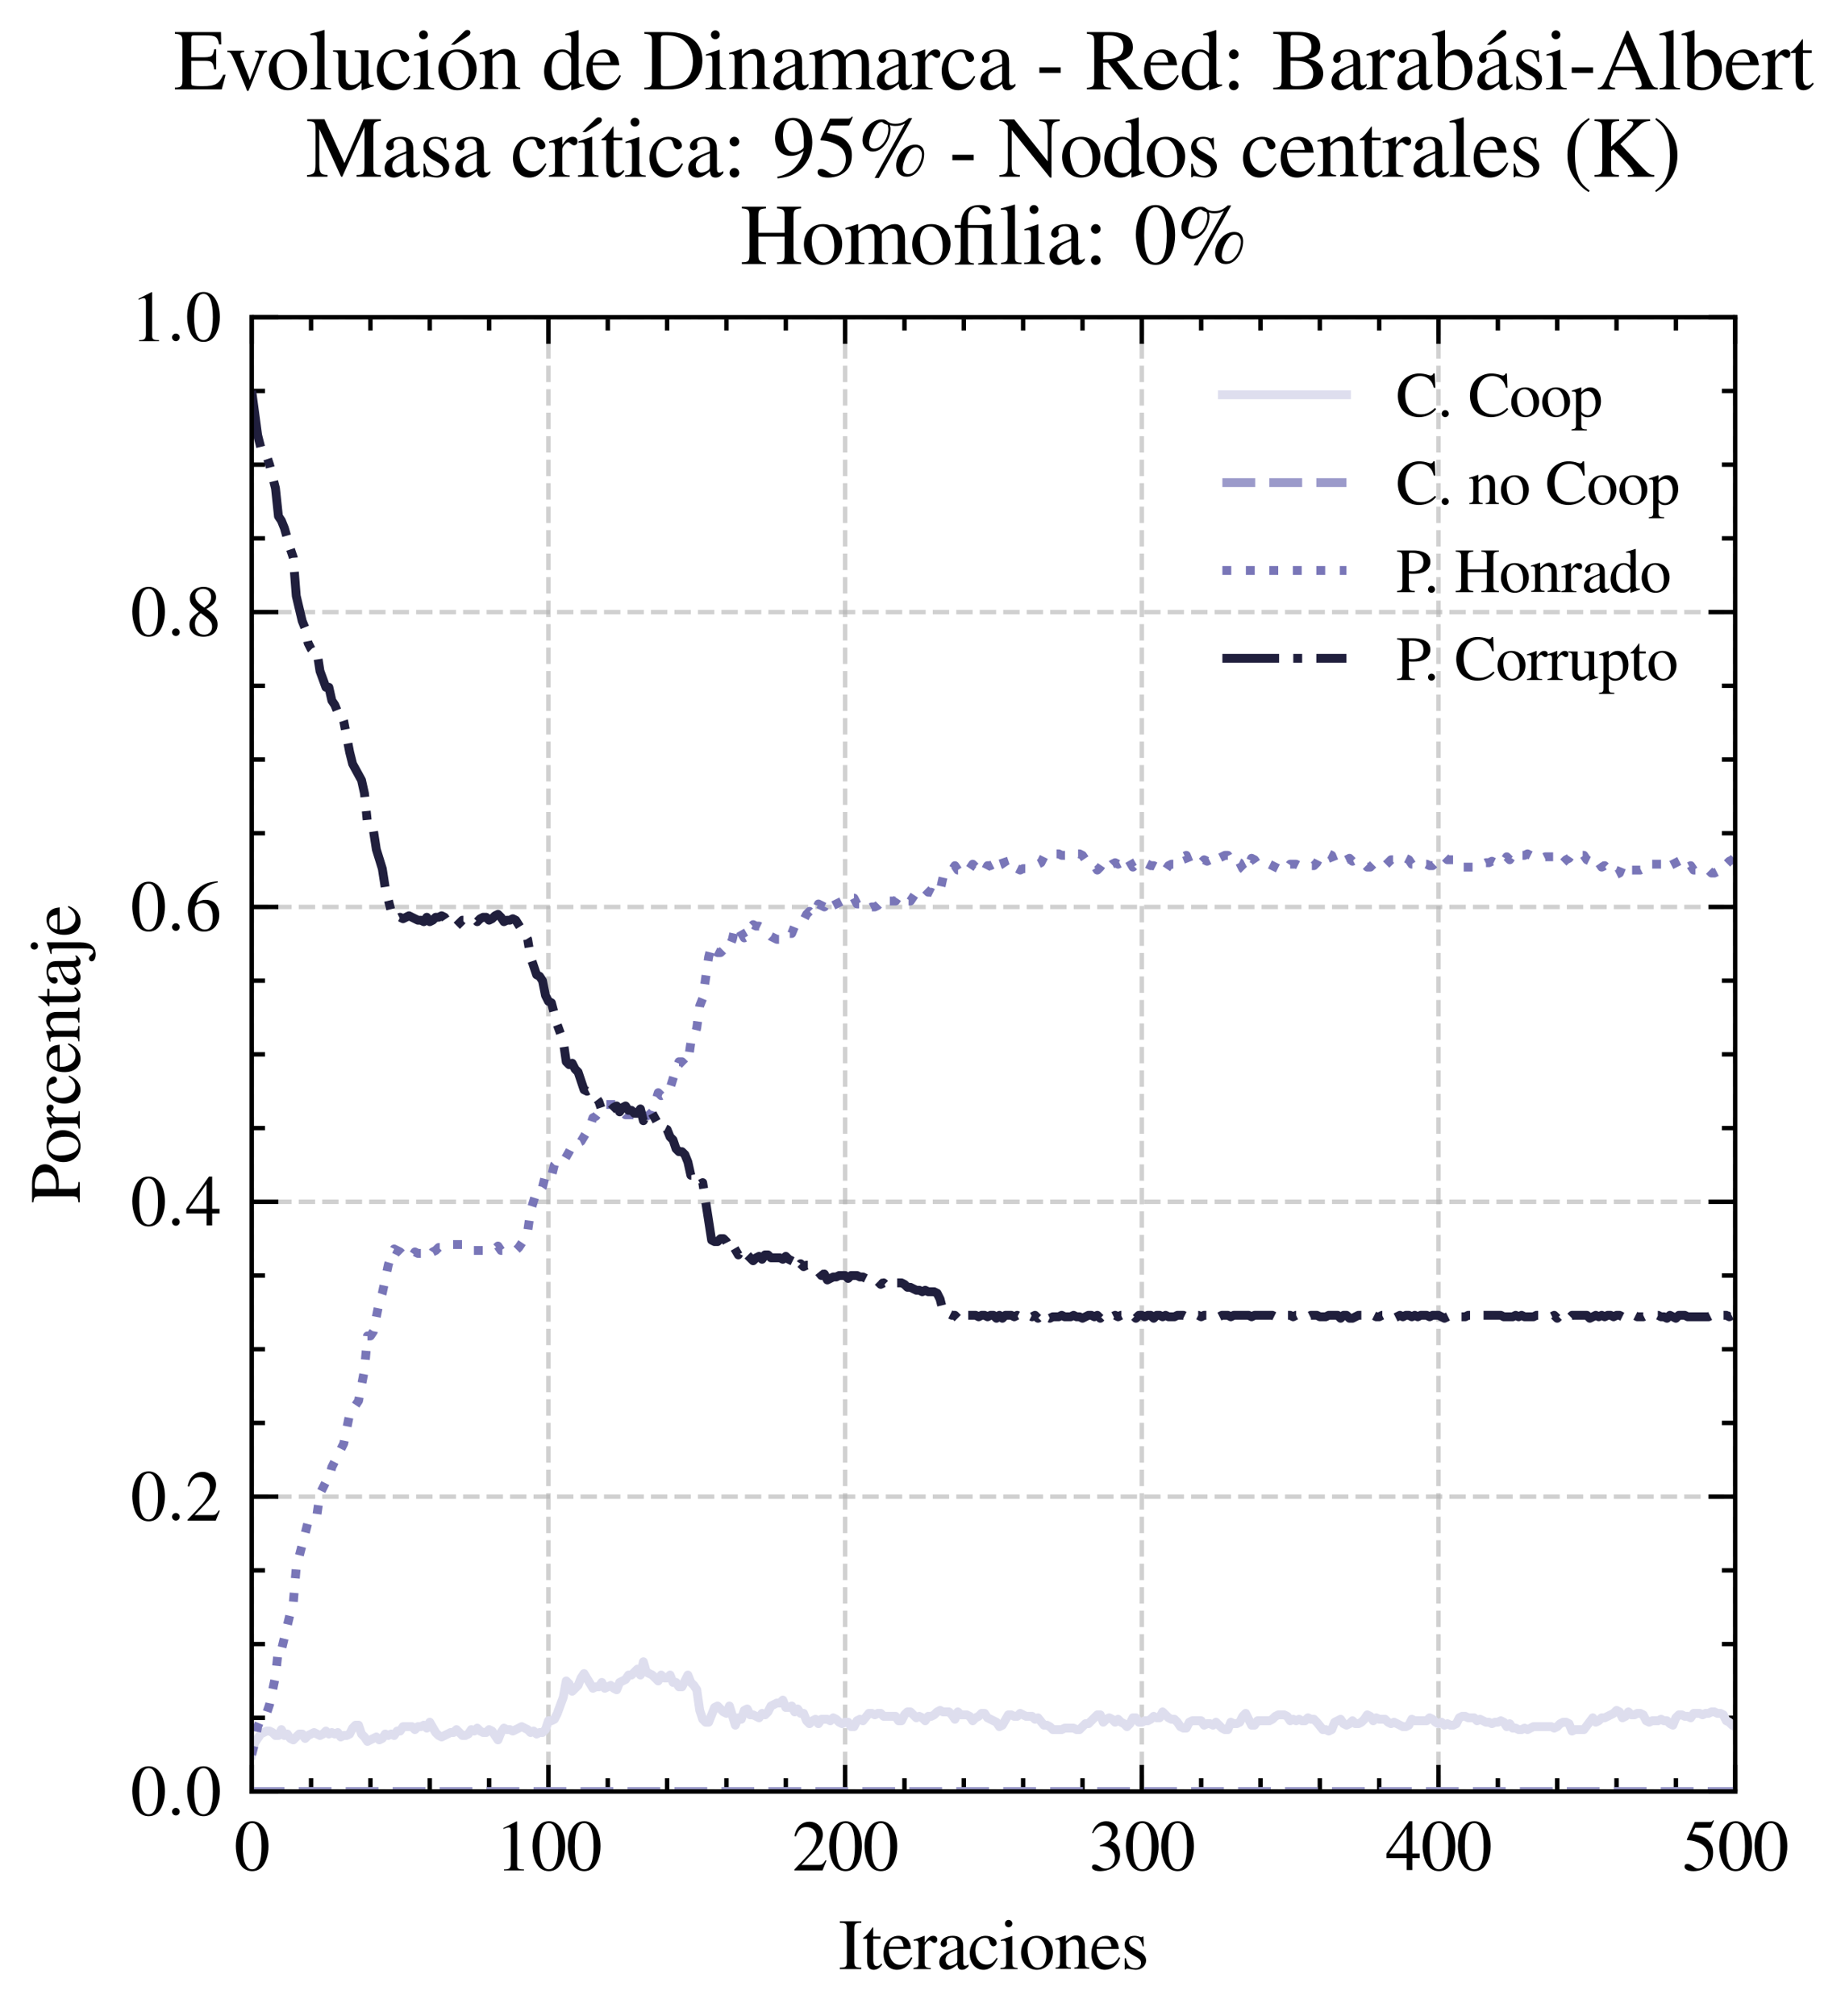 <?xml version="1.0" encoding="utf-8" standalone="no"?>
<!DOCTYPE svg PUBLIC "-//W3C//DTD SVG 1.1//EN"
  "http://www.w3.org/Graphics/SVG/1.1/DTD/svg11.dtd">
<svg xmlns:xlink="http://www.w3.org/1999/xlink" width="208.196pt" height="227.466pt" viewBox="0 0 208.196 227.466" xmlns="http://www.w3.org/2000/svg" version="1.1">
 <defs>
  <style type="text/css">*{stroke-linejoin: round; stroke-linecap: butt}</style>
 </defs>
 <g id="figure_1">
  <g id="patch_1">
   <path d="M 0 227.466 
L 208.196 227.466 
L 208.196 -0 
L 0 -0 
z
" style="fill: #ffffff"/>
  </g>
  <g id="axes_1">
   <g id="patch_2">
    <path d="M 28.407 202.108 
L 195.807 202.108 
L 195.807 35.788 
L 28.407 35.788 
z
" style="fill: #ffffff"/>
   </g>
   <g id="matplotlib.axis_1">
    <g id="xtick_1">
     <g id="line2d_1">
      <path d="M 28.407 202.108 
L 28.407 35.788 
" clip-path="url(#p6db5fc7301)" style="fill: none; stroke-dasharray: 1.85,0.8; stroke-dashoffset: 0; stroke: #b0b0b0; stroke-opacity: 0.6; stroke-width: 0.5"/>
     </g>
     <g id="line2d_2">
      <defs>
       <path id="md862d76e04" d="M 0 0 
L 0 -3 
" style="stroke: #000000; stroke-width: 0.5"/>
      </defs>
      <g>
       <use xlink:href="#md862d76e04" x="28.407" y="202.108" style="stroke: #000000; stroke-width: 0.5"/>
      </g>
     </g>
     <g id="line2d_3">
      <defs>
       <path id="m9afd1b951f" d="M 0 0 
L 0 3 
" style="stroke: #000000; stroke-width: 0.5"/>
      </defs>
      <g>
       <use xlink:href="#m9afd1b951f" x="28.407" y="35.788" style="stroke: #000000; stroke-width: 0.5"/>
      </g>
     </g>
     <g id="text_1">
      <!-- $\mathdefault{0}$ -->
      <g transform="translate(26.414 211.012) scale(0.08 -0.08)">
       <defs>
        <path id="NimbusRomNo9L-Regu-30" d="M 1626 4352 
C 1274 4352 1005 4244 768 4020 
C 397 3661 154 2925 154 2176 
C 154 1479 365 730 666 372 
C 902 90 1229 -64 1600 -64 
C 1926 -64 2202 45 2432 269 
C 2803 621 3046 1364 3046 2138 
C 3046 3450 2464 4352 1626 4352 
z
M 1606 4186 
C 2144 4186 2432 3463 2432 2125 
C 2432 788 2150 103 1600 103 
C 1050 103 768 788 768 2119 
C 768 3476 1056 4186 1606 4186 
z
" transform="scale(0.016)"/>
       </defs>
       <use xlink:href="#NimbusRomNo9L-Regu-30" transform="scale(0.996)"/>
      </g>
     </g>
    </g>
    <g id="xtick_2">
     <g id="line2d_4">
      <path d="M 61.887 202.108 
L 61.887 35.788 
" clip-path="url(#p6db5fc7301)" style="fill: none; stroke-dasharray: 1.85,0.8; stroke-dashoffset: 0; stroke: #b0b0b0; stroke-opacity: 0.6; stroke-width: 0.5"/>
     </g>
     <g id="line2d_5">
      <g>
       <use xlink:href="#md862d76e04" x="61.887" y="202.108" style="stroke: #000000; stroke-width: 0.5"/>
      </g>
     </g>
     <g id="line2d_6">
      <g>
       <use xlink:href="#m9afd1b951f" x="61.887" y="35.788" style="stroke: #000000; stroke-width: 0.5"/>
      </g>
     </g>
     <g id="text_2">
      <!-- $\mathdefault{100}$ -->
      <g transform="translate(55.909 211.012) scale(0.08 -0.08)">
       <defs>
        <path id="NimbusRomNo9L-Regu-31" d="M 1862 4339 
L 710 3757 
L 710 3667 
C 787 3699 858 3725 883 3738 
C 998 3783 1107 3808 1171 3808 
C 1306 3808 1363 3711 1363 3505 
L 1363 592 
C 1363 379 1312 232 1210 173 
C 1114 116 1024 96 755 96 
L 755 0 
L 2522 0 
L 2522 96 
C 2016 96 1914 160 1914 470 
L 1914 4327 
L 1862 4339 
z
" transform="scale(0.016)"/>
       </defs>
       <use xlink:href="#NimbusRomNo9L-Regu-31" transform="scale(0.996)"/>
       <use xlink:href="#NimbusRomNo9L-Regu-30" transform="translate(49.813 0) scale(0.996)"/>
       <use xlink:href="#NimbusRomNo9L-Regu-30" transform="translate(99.626 0) scale(0.996)"/>
      </g>
     </g>
    </g>
    <g id="xtick_3">
     <g id="line2d_7">
      <path d="M 95.367 202.108 
L 95.367 35.788 
" clip-path="url(#p6db5fc7301)" style="fill: none; stroke-dasharray: 1.85,0.8; stroke-dashoffset: 0; stroke: #b0b0b0; stroke-opacity: 0.6; stroke-width: 0.5"/>
     </g>
     <g id="line2d_8">
      <g>
       <use xlink:href="#md862d76e04" x="95.367" y="202.108" style="stroke: #000000; stroke-width: 0.5"/>
      </g>
     </g>
     <g id="line2d_9">
      <g>
       <use xlink:href="#m9afd1b951f" x="95.367" y="35.788" style="stroke: #000000; stroke-width: 0.5"/>
      </g>
     </g>
     <g id="text_3">
      <!-- $\mathdefault{200}$ -->
      <g transform="translate(89.389 211.012) scale(0.08 -0.08)">
       <defs>
        <path id="NimbusRomNo9L-Regu-32" d="M 3040 875 
L 2957 907 
C 2720 544 2637 486 2349 486 
L 819 486 
L 1894 1609 
C 2464 2202 2714 2687 2714 3185 
C 2714 3823 2195 4313 1530 4313 
C 1178 4313 845 4173 608 3918 
C 403 3700 307 3496 198 3043 
L 333 3011 
C 589 3636 819 3840 1261 3840 
C 1798 3840 2163 3476 2163 2940 
C 2163 2443 1869 1850 1331 1282 
L 192 77 
L 192 0 
L 2688 0 
L 3040 875 
z
" transform="scale(0.016)"/>
       </defs>
       <use xlink:href="#NimbusRomNo9L-Regu-32" transform="scale(0.996)"/>
       <use xlink:href="#NimbusRomNo9L-Regu-30" transform="translate(49.813 0) scale(0.996)"/>
       <use xlink:href="#NimbusRomNo9L-Regu-30" transform="translate(99.626 0) scale(0.996)"/>
      </g>
     </g>
    </g>
    <g id="xtick_4">
     <g id="line2d_10">
      <path d="M 128.847 202.108 
L 128.847 35.788 
" clip-path="url(#p6db5fc7301)" style="fill: none; stroke-dasharray: 1.85,0.8; stroke-dashoffset: 0; stroke: #b0b0b0; stroke-opacity: 0.6; stroke-width: 0.5"/>
     </g>
     <g id="line2d_11">
      <g>
       <use xlink:href="#md862d76e04" x="128.847" y="202.108" style="stroke: #000000; stroke-width: 0.5"/>
      </g>
     </g>
     <g id="line2d_12">
      <g>
       <use xlink:href="#m9afd1b951f" x="128.847" y="35.788" style="stroke: #000000; stroke-width: 0.5"/>
      </g>
     </g>
     <g id="text_4">
      <!-- $\mathdefault{300}$ -->
      <g transform="translate(122.869 211.012) scale(0.08 -0.08)">
       <defs>
        <path id="NimbusRomNo9L-Regu-33" d="M 979 2138 
C 1357 2138 1504 2125 1658 2068 
C 2054 1927 2304 1562 2304 1120 
C 2304 583 1939 167 1466 167 
C 1293 167 1165 212 928 365 
C 736 480 627 525 518 525 
C 371 525 275 436 275 301 
C 275 77 550 -64 998 -64 
C 1491 -64 1997 103 2298 365 
C 2598 628 2765 999 2765 1428 
C 2765 1754 2662 2055 2477 2253 
C 2349 2394 2227 2471 1946 2592 
C 2387 2893 2547 3130 2547 3476 
C 2547 3994 2138 4352 1549 4352 
C 1229 4352 947 4244 717 4039 
C 525 3866 429 3699 288 3315 
L 384 3290 
C 646 3757 934 3968 1338 3968 
C 1754 3968 2042 3687 2042 3284 
C 2042 3053 1946 2823 1786 2663 
C 1594 2471 1414 2375 979 2221 
L 979 2138 
z
" transform="scale(0.016)"/>
       </defs>
       <use xlink:href="#NimbusRomNo9L-Regu-33" transform="scale(0.996)"/>
       <use xlink:href="#NimbusRomNo9L-Regu-30" transform="translate(49.813 0) scale(0.996)"/>
       <use xlink:href="#NimbusRomNo9L-Regu-30" transform="translate(99.626 0) scale(0.996)"/>
      </g>
     </g>
    </g>
    <g id="xtick_5">
     <g id="line2d_13">
      <path d="M 162.327 202.108 
L 162.327 35.788 
" clip-path="url(#p6db5fc7301)" style="fill: none; stroke-dasharray: 1.85,0.8; stroke-dashoffset: 0; stroke: #b0b0b0; stroke-opacity: 0.6; stroke-width: 0.5"/>
     </g>
     <g id="line2d_14">
      <g>
       <use xlink:href="#md862d76e04" x="162.327" y="202.108" style="stroke: #000000; stroke-width: 0.5"/>
      </g>
     </g>
     <g id="line2d_15">
      <g>
       <use xlink:href="#m9afd1b951f" x="162.327" y="35.788" style="stroke: #000000; stroke-width: 0.5"/>
      </g>
     </g>
     <g id="text_5">
      <!-- $\mathdefault{400}$ -->
      <g transform="translate(156.349 211.012) scale(0.08 -0.08)">
       <defs>
        <path id="NimbusRomNo9L-Regu-34" d="M 3021 1497 
L 2368 1497 
L 2368 4352 
L 2086 4352 
L 77 1497 
L 77 1088 
L 1875 1088 
L 1875 32 
L 2368 32 
L 2368 1088 
L 3021 1088 
L 3021 1497 
z
M 1869 1497 
L 333 1497 
L 1869 3698 
L 1869 1497 
z
" transform="scale(0.016)"/>
       </defs>
       <use xlink:href="#NimbusRomNo9L-Regu-34" transform="scale(0.996)"/>
       <use xlink:href="#NimbusRomNo9L-Regu-30" transform="translate(49.813 0) scale(0.996)"/>
       <use xlink:href="#NimbusRomNo9L-Regu-30" transform="translate(99.626 0) scale(0.996)"/>
      </g>
     </g>
    </g>
    <g id="xtick_6">
     <g id="line2d_16">
      <path d="M 195.807 202.108 
L 195.807 35.788 
" clip-path="url(#p6db5fc7301)" style="fill: none; stroke-dasharray: 1.85,0.8; stroke-dashoffset: 0; stroke: #b0b0b0; stroke-opacity: 0.6; stroke-width: 0.5"/>
     </g>
     <g id="line2d_17">
      <g>
       <use xlink:href="#md862d76e04" x="195.807" y="202.108" style="stroke: #000000; stroke-width: 0.5"/>
      </g>
     </g>
     <g id="line2d_18">
      <g>
       <use xlink:href="#m9afd1b951f" x="195.807" y="35.788" style="stroke: #000000; stroke-width: 0.5"/>
      </g>
     </g>
     <g id="text_6">
      <!-- $\mathdefault{500}$ -->
      <g transform="translate(189.829 211.012) scale(0.08 -0.08)">
       <defs>
        <path id="NimbusRomNo9L-Regu-35" d="M 1158 3776 
L 2413 3776 
C 2515 3776 2541 3789 2560 3834 
L 2803 4403 
L 2746 4448 
C 2650 4314 2586 4282 2451 4282 
L 1114 4282 
L 416 2759 
C 410 2746 410 2740 410 2727 
C 410 2695 435 2676 486 2676 
C 691 2676 947 2631 1210 2547 
C 1946 2309 2285 1910 2285 1274 
C 2285 656 1894 173 1395 173 
C 1267 173 1158 218 966 360 
C 762 508 614 572 480 572 
C 294 572 205 495 205 334 
C 205 90 506 -64 986 -64 
C 1523 -64 1984 110 2304 438 
C 2598 728 2733 1094 2733 1583 
C 2733 2046 2611 2342 2291 2663 
C 2010 2947 1645 3094 890 3229 
L 1158 3776 
z
" transform="scale(0.016)"/>
       </defs>
       <use xlink:href="#NimbusRomNo9L-Regu-35" transform="scale(0.996)"/>
       <use xlink:href="#NimbusRomNo9L-Regu-30" transform="translate(49.813 0) scale(0.996)"/>
       <use xlink:href="#NimbusRomNo9L-Regu-30" transform="translate(99.626 0) scale(0.996)"/>
      </g>
     </g>
    </g>
    <g id="xtick_7">
     <g id="line2d_19">
      <defs>
       <path id="mdca1105e5d" d="M 0 0 
L 0 -1.5 
" style="stroke: #000000; stroke-width: 0.5"/>
      </defs>
      <g>
       <use xlink:href="#mdca1105e5d" x="35.103" y="202.108" style="stroke: #000000; stroke-width: 0.5"/>
      </g>
     </g>
     <g id="line2d_20">
      <defs>
       <path id="md5677505dc" d="M 0 0 
L 0 1.5 
" style="stroke: #000000; stroke-width: 0.5"/>
      </defs>
      <g>
       <use xlink:href="#md5677505dc" x="35.103" y="35.788" style="stroke: #000000; stroke-width: 0.5"/>
      </g>
     </g>
    </g>
    <g id="xtick_8">
     <g id="line2d_21">
      <g>
       <use xlink:href="#mdca1105e5d" x="41.799" y="202.108" style="stroke: #000000; stroke-width: 0.5"/>
      </g>
     </g>
     <g id="line2d_22">
      <g>
       <use xlink:href="#md5677505dc" x="41.799" y="35.788" style="stroke: #000000; stroke-width: 0.5"/>
      </g>
     </g>
    </g>
    <g id="xtick_9">
     <g id="line2d_23">
      <g>
       <use xlink:href="#mdca1105e5d" x="48.495" y="202.108" style="stroke: #000000; stroke-width: 0.5"/>
      </g>
     </g>
     <g id="line2d_24">
      <g>
       <use xlink:href="#md5677505dc" x="48.495" y="35.788" style="stroke: #000000; stroke-width: 0.5"/>
      </g>
     </g>
    </g>
    <g id="xtick_10">
     <g id="line2d_25">
      <g>
       <use xlink:href="#mdca1105e5d" x="55.191" y="202.108" style="stroke: #000000; stroke-width: 0.5"/>
      </g>
     </g>
     <g id="line2d_26">
      <g>
       <use xlink:href="#md5677505dc" x="55.191" y="35.788" style="stroke: #000000; stroke-width: 0.5"/>
      </g>
     </g>
    </g>
    <g id="xtick_11">
     <g id="line2d_27">
      <g>
       <use xlink:href="#mdca1105e5d" x="68.583" y="202.108" style="stroke: #000000; stroke-width: 0.5"/>
      </g>
     </g>
     <g id="line2d_28">
      <g>
       <use xlink:href="#md5677505dc" x="68.583" y="35.788" style="stroke: #000000; stroke-width: 0.5"/>
      </g>
     </g>
    </g>
    <g id="xtick_12">
     <g id="line2d_29">
      <g>
       <use xlink:href="#mdca1105e5d" x="75.279" y="202.108" style="stroke: #000000; stroke-width: 0.5"/>
      </g>
     </g>
     <g id="line2d_30">
      <g>
       <use xlink:href="#md5677505dc" x="75.279" y="35.788" style="stroke: #000000; stroke-width: 0.5"/>
      </g>
     </g>
    </g>
    <g id="xtick_13">
     <g id="line2d_31">
      <g>
       <use xlink:href="#mdca1105e5d" x="81.975" y="202.108" style="stroke: #000000; stroke-width: 0.5"/>
      </g>
     </g>
     <g id="line2d_32">
      <g>
       <use xlink:href="#md5677505dc" x="81.975" y="35.788" style="stroke: #000000; stroke-width: 0.5"/>
      </g>
     </g>
    </g>
    <g id="xtick_14">
     <g id="line2d_33">
      <g>
       <use xlink:href="#mdca1105e5d" x="88.671" y="202.108" style="stroke: #000000; stroke-width: 0.5"/>
      </g>
     </g>
     <g id="line2d_34">
      <g>
       <use xlink:href="#md5677505dc" x="88.671" y="35.788" style="stroke: #000000; stroke-width: 0.5"/>
      </g>
     </g>
    </g>
    <g id="xtick_15">
     <g id="line2d_35">
      <g>
       <use xlink:href="#mdca1105e5d" x="102.063" y="202.108" style="stroke: #000000; stroke-width: 0.5"/>
      </g>
     </g>
     <g id="line2d_36">
      <g>
       <use xlink:href="#md5677505dc" x="102.063" y="35.788" style="stroke: #000000; stroke-width: 0.5"/>
      </g>
     </g>
    </g>
    <g id="xtick_16">
     <g id="line2d_37">
      <g>
       <use xlink:href="#mdca1105e5d" x="108.759" y="202.108" style="stroke: #000000; stroke-width: 0.5"/>
      </g>
     </g>
     <g id="line2d_38">
      <g>
       <use xlink:href="#md5677505dc" x="108.759" y="35.788" style="stroke: #000000; stroke-width: 0.5"/>
      </g>
     </g>
    </g>
    <g id="xtick_17">
     <g id="line2d_39">
      <g>
       <use xlink:href="#mdca1105e5d" x="115.455" y="202.108" style="stroke: #000000; stroke-width: 0.5"/>
      </g>
     </g>
     <g id="line2d_40">
      <g>
       <use xlink:href="#md5677505dc" x="115.455" y="35.788" style="stroke: #000000; stroke-width: 0.5"/>
      </g>
     </g>
    </g>
    <g id="xtick_18">
     <g id="line2d_41">
      <g>
       <use xlink:href="#mdca1105e5d" x="122.151" y="202.108" style="stroke: #000000; stroke-width: 0.5"/>
      </g>
     </g>
     <g id="line2d_42">
      <g>
       <use xlink:href="#md5677505dc" x="122.151" y="35.788" style="stroke: #000000; stroke-width: 0.5"/>
      </g>
     </g>
    </g>
    <g id="xtick_19">
     <g id="line2d_43">
      <g>
       <use xlink:href="#mdca1105e5d" x="135.543" y="202.108" style="stroke: #000000; stroke-width: 0.5"/>
      </g>
     </g>
     <g id="line2d_44">
      <g>
       <use xlink:href="#md5677505dc" x="135.543" y="35.788" style="stroke: #000000; stroke-width: 0.5"/>
      </g>
     </g>
    </g>
    <g id="xtick_20">
     <g id="line2d_45">
      <g>
       <use xlink:href="#mdca1105e5d" x="142.239" y="202.108" style="stroke: #000000; stroke-width: 0.5"/>
      </g>
     </g>
     <g id="line2d_46">
      <g>
       <use xlink:href="#md5677505dc" x="142.239" y="35.788" style="stroke: #000000; stroke-width: 0.5"/>
      </g>
     </g>
    </g>
    <g id="xtick_21">
     <g id="line2d_47">
      <g>
       <use xlink:href="#mdca1105e5d" x="148.935" y="202.108" style="stroke: #000000; stroke-width: 0.5"/>
      </g>
     </g>
     <g id="line2d_48">
      <g>
       <use xlink:href="#md5677505dc" x="148.935" y="35.788" style="stroke: #000000; stroke-width: 0.5"/>
      </g>
     </g>
    </g>
    <g id="xtick_22">
     <g id="line2d_49">
      <g>
       <use xlink:href="#mdca1105e5d" x="155.631" y="202.108" style="stroke: #000000; stroke-width: 0.5"/>
      </g>
     </g>
     <g id="line2d_50">
      <g>
       <use xlink:href="#md5677505dc" x="155.631" y="35.788" style="stroke: #000000; stroke-width: 0.5"/>
      </g>
     </g>
    </g>
    <g id="xtick_23">
     <g id="line2d_51">
      <g>
       <use xlink:href="#mdca1105e5d" x="169.023" y="202.108" style="stroke: #000000; stroke-width: 0.5"/>
      </g>
     </g>
     <g id="line2d_52">
      <g>
       <use xlink:href="#md5677505dc" x="169.023" y="35.788" style="stroke: #000000; stroke-width: 0.5"/>
      </g>
     </g>
    </g>
    <g id="xtick_24">
     <g id="line2d_53">
      <g>
       <use xlink:href="#mdca1105e5d" x="175.719" y="202.108" style="stroke: #000000; stroke-width: 0.5"/>
      </g>
     </g>
     <g id="line2d_54">
      <g>
       <use xlink:href="#md5677505dc" x="175.719" y="35.788" style="stroke: #000000; stroke-width: 0.5"/>
      </g>
     </g>
    </g>
    <g id="xtick_25">
     <g id="line2d_55">
      <g>
       <use xlink:href="#mdca1105e5d" x="182.415" y="202.108" style="stroke: #000000; stroke-width: 0.5"/>
      </g>
     </g>
     <g id="line2d_56">
      <g>
       <use xlink:href="#md5677505dc" x="182.415" y="35.788" style="stroke: #000000; stroke-width: 0.5"/>
      </g>
     </g>
    </g>
    <g id="xtick_26">
     <g id="line2d_57">
      <g>
       <use xlink:href="#mdca1105e5d" x="189.111" y="202.108" style="stroke: #000000; stroke-width: 0.5"/>
      </g>
     </g>
     <g id="line2d_58">
      <g>
       <use xlink:href="#md5677505dc" x="189.111" y="35.788" style="stroke: #000000; stroke-width: 0.5"/>
      </g>
     </g>
    </g>
    <g id="text_7">
     <!-- Iteraciones -->
     <g transform="translate(94.625 222.141) scale(0.08 -0.08)">
      <defs>
       <path id="NimbusRomNo9L-Regu-49" d="M 736 689 
C 736 206 653 128 115 128 
L 115 0 
L 2016 0 
L 2016 128 
C 1491 128 1389 217 1389 688 
L 1389 3542 
C 1389 4012 1478 4096 2016 4096 
L 2016 4231 
L 115 4231 
L 115 4096 
C 659 4096 736 4026 736 3548 
L 736 689 
z
" transform="scale(0.016)"/>
       <path id="NimbusRomNo9L-Regu-74" d="M 1632 2880 
L 986 2880 
L 986 3622 
C 986 3686 979 3706 941 3706 
C 896 3648 858 3590 813 3526 
C 570 3174 294 2867 192 2841 
C 122 2794 83 2748 83 2715 
C 83 2695 90 2682 109 2682 
L 448 2682 
L 448 751 
C 448 212 640 -64 1018 -64 
C 1331 -64 1574 90 1786 423 
L 1702 493 
C 1568 333 1459 269 1318 269 
C 1082 269 986 443 986 847 
L 986 2682 
L 1632 2682 
L 1632 2880 
z
" transform="scale(0.016)"/>
       <path id="NimbusRomNo9L-Regu-65" d="M 2611 1053 
C 2304 564 2029 378 1619 378 
C 1254 378 979 564 794 930 
C 678 1174 634 1386 621 1779 
L 2592 1779 
C 2541 2193 2477 2377 2317 2581 
C 2125 2811 1830 2944 1498 2944 
C 1178 2944 877 2829 634 2611 
C 333 2349 160 1894 160 1370 
C 160 486 621 -64 1357 -64 
C 1965 -64 2445 315 2714 1008 
L 2611 1053 
z
M 634 1984 
C 704 2479 922 2714 1312 2714 
C 1702 2714 1856 2535 1939 1984 
L 634 1984 
z
" transform="scale(0.016)"/>
       <path id="NimbusRomNo9L-Regu-72" d="M 45 2496 
C 134 2515 192 2522 269 2522 
C 429 2522 486 2419 486 2138 
L 486 538 
C 486 218 442 173 32 96 
L 32 0 
L 1568 0 
L 1568 102 
C 1133 102 1024 199 1024 565 
L 1024 2013 
C 1024 2219 1299 2541 1472 2541 
C 1510 2541 1568 2509 1638 2445 
C 1741 2355 1811 2317 1894 2317 
C 2048 2317 2144 2426 2144 2605 
C 2144 2816 2010 2944 1792 2944 
C 1523 2944 1338 2797 1024 2343 
L 1024 2931 
L 992 2944 
C 653 2803 422 2721 45 2599 
L 45 2496 
z
" transform="scale(0.016)"/>
       <path id="NimbusRomNo9L-Regu-61" d="M 2829 423 
C 2720 333 2643 301 2547 301 
C 2400 301 2355 390 2355 672 
L 2355 1920 
C 2355 2253 2323 2438 2227 2592 
C 2086 2822 1811 2944 1434 2944 
C 832 2944 358 2630 358 2227 
C 358 2080 486 1952 634 1952 
C 787 1952 922 2080 922 2221 
C 922 2246 915 2278 909 2323 
C 896 2381 890 2432 890 2477 
C 890 2650 1094 2790 1350 2790 
C 1664 2790 1837 2605 1837 2259 
L 1837 1869 
C 851 1472 742 1421 467 1178 
C 326 1050 237 832 237 621 
C 237 218 518 -64 909 -64 
C 1190 -64 1453 70 1843 403 
C 1875 70 1990 -64 2253 -64 
C 2470 -64 2605 13 2829 256 
L 2829 423 
z
M 1837 783 
C 1837 584 1805 526 1670 449 
C 1517 359 1338 301 1203 301 
C 979 301 800 520 800 796 
L 800 822 
C 800 1201 1062 1433 1837 1715 
L 1837 783 
z
" transform="scale(0.016)"/>
       <path id="NimbusRomNo9L-Regu-63" d="M 2547 998 
C 2240 550 2010 397 1645 397 
C 1062 397 653 909 653 1645 
C 653 2304 1005 2758 1523 2758 
C 1754 2758 1837 2688 1901 2451 
L 1939 2310 
C 1990 2131 2106 2016 2240 2016 
C 2406 2016 2547 2138 2547 2285 
C 2547 2643 2099 2944 1562 2944 
C 1248 2944 922 2816 659 2586 
C 339 2304 160 1869 160 1363 
C 160 531 666 -64 1376 -64 
C 1664 -64 1920 38 2150 237 
C 2323 390 2445 563 2637 941 
L 2547 998 
z
" transform="scale(0.016)"/>
       <path id="NimbusRomNo9L-Regu-69" d="M 1120 2929 
L 128 2579 
L 128 2484 
L 179 2490 
C 256 2502 339 2509 397 2509 
C 550 2509 608 2406 608 2125 
L 608 640 
C 608 179 544 109 102 109 
L 102 0 
L 1619 0 
L 1619 96 
C 1197 128 1146 191 1146 650 
L 1146 2910 
L 1120 2929 
z
M 819 4352 
C 646 4352 499 4205 499 4026 
C 499 3847 640 3699 819 3699 
C 1005 3699 1152 3840 1152 4026 
C 1152 4205 1005 4352 819 4352 
z
" transform="scale(0.016)"/>
       <path id="NimbusRomNo9L-Regu-6f" d="M 1600 2944 
C 768 2944 186 2330 186 1446 
C 186 582 781 -64 1587 -64 
C 2394 -64 3008 614 3008 1498 
C 3008 2336 2419 2944 1600 2944 
z
M 1517 2765 
C 2054 2765 2432 2150 2432 1274 
C 2432 550 2144 115 1664 115 
C 1414 115 1178 269 1043 525 
C 864 858 762 1306 762 1760 
C 762 2368 1062 2765 1517 2765 
z
" transform="scale(0.016)"/>
       <path id="NimbusRomNo9L-Regu-6e" d="M 102 2579 
C 141 2598 205 2605 275 2605 
C 454 2605 512 2509 512 2195 
L 512 608 
C 512 243 442 154 115 128 
L 115 32 
L 1472 32 
L 1472 128 
C 1146 154 1050 230 1050 461 
L 1050 2259 
C 1357 2547 1498 2624 1709 2624 
C 2022 2624 2176 2426 2176 2003 
L 2176 666 
C 2176 262 2093 154 1773 128 
L 1773 32 
L 3104 32 
L 3104 128 
C 2790 160 2714 237 2714 550 
L 2714 2016 
C 2714 2618 2432 2976 1958 2976 
C 1664 2976 1466 2867 1030 2458 
L 1030 2963 
L 986 2976 
C 672 2861 454 2790 102 2688 
L 102 2579 
z
" transform="scale(0.016)"/>
       <path id="NimbusRomNo9L-Regu-73" d="M 2016 2010 
L 1990 2880 
L 1920 2880 
L 1907 2867 
C 1850 2822 1843 2816 1818 2816 
C 1779 2816 1715 2829 1645 2861 
C 1504 2915 1363 2944 1197 2944 
C 691 2944 326 2616 326 2154 
C 326 1796 531 1539 1075 1231 
L 1446 1020 
C 1670 892 1779 737 1779 539 
C 1779 256 1574 77 1248 77 
C 1030 77 832 159 710 298 
C 576 455 518 600 435 960 
L 333 960 
L 333 -39 
L 416 -39 
C 461 33 486 48 563 48 
C 621 48 710 35 858 -2 
C 1037 -39 1210 -64 1325 -64 
C 1818 -64 2227 308 2227 757 
C 2227 1077 2074 1289 1690 1520 
L 998 1930 
C 819 2033 723 2194 723 2367 
C 723 2624 922 2803 1216 2803 
C 1581 2803 1773 2583 1920 2010 
L 2016 2010 
z
" transform="scale(0.016)"/>
      </defs>
      <use xlink:href="#NimbusRomNo9L-Regu-49" transform="scale(0.996)"/>
      <use xlink:href="#NimbusRomNo9L-Regu-74" transform="translate(33.175 0) scale(0.996)"/>
      <use xlink:href="#NimbusRomNo9L-Regu-65" transform="translate(60.87 0) scale(0.996)"/>
      <use xlink:href="#NimbusRomNo9L-Regu-72" transform="translate(105.104 0) scale(0.996)"/>
      <use xlink:href="#NimbusRomNo9L-Regu-61" transform="translate(138.279 0) scale(0.996)"/>
      <use xlink:href="#NimbusRomNo9L-Regu-63" transform="translate(182.513 0) scale(0.996)"/>
      <use xlink:href="#NimbusRomNo9L-Regu-69" transform="translate(226.746 0) scale(0.996)"/>
      <use xlink:href="#NimbusRomNo9L-Regu-6f" transform="translate(254.442 0) scale(0.996)"/>
      <use xlink:href="#NimbusRomNo9L-Regu-6e" transform="translate(304.255 0) scale(0.996)"/>
      <use xlink:href="#NimbusRomNo9L-Regu-65" transform="translate(354.068 0) scale(0.996)"/>
      <use xlink:href="#NimbusRomNo9L-Regu-73" transform="translate(398.301 0) scale(0.996)"/>
     </g>
    </g>
   </g>
   <g id="matplotlib.axis_2">
    <g id="ytick_1">
     <g id="line2d_59">
      <path d="M 28.407 202.108 
L 195.807 202.108 
" clip-path="url(#p6db5fc7301)" style="fill: none; stroke-dasharray: 1.85,0.8; stroke-dashoffset: 0; stroke: #b0b0b0; stroke-opacity: 0.6; stroke-width: 0.5"/>
     </g>
     <g id="line2d_60">
      <defs>
       <path id="mdf3d454a74" d="M 0 0 
L 3 0 
" style="stroke: #000000; stroke-width: 0.5"/>
      </defs>
      <g>
       <use xlink:href="#mdf3d454a74" x="28.407" y="202.108" style="stroke: #000000; stroke-width: 0.5"/>
      </g>
     </g>
     <g id="line2d_61">
      <defs>
       <path id="md434fa0f68" d="M 0 0 
L -3 0 
" style="stroke: #000000; stroke-width: 0.5"/>
      </defs>
      <g>
       <use xlink:href="#md434fa0f68" x="195.807" y="202.108" style="stroke: #000000; stroke-width: 0.5"/>
      </g>
     </g>
     <g id="text_8">
      <!-- $\mathdefault{0.0}$ -->
      <g transform="translate(14.729 204.81) scale(0.08 -0.08)">
       <defs>
        <path id="CMMI10-3a" d="M 1229 338 
C 1229 522 1075 675 890 675 
C 704 675 550 522 550 338 
C 550 153 704 0 890 0 
C 1075 0 1229 153 1229 338 
z
" transform="scale(0.016)"/>
       </defs>
       <use xlink:href="#NimbusRomNo9L-Regu-30" transform="scale(0.996)"/>
       <use xlink:href="#CMMI10-3a" transform="translate(49.813 0) scale(0.996)"/>
       <use xlink:href="#NimbusRomNo9L-Regu-30" transform="translate(77.409 0) scale(0.996)"/>
      </g>
     </g>
    </g>
    <g id="ytick_2">
     <g id="line2d_62">
      <path d="M 28.407 168.844 
L 195.807 168.844 
" clip-path="url(#p6db5fc7301)" style="fill: none; stroke-dasharray: 1.85,0.8; stroke-dashoffset: 0; stroke: #b0b0b0; stroke-opacity: 0.6; stroke-width: 0.5"/>
     </g>
     <g id="line2d_63">
      <g>
       <use xlink:href="#mdf3d454a74" x="28.407" y="168.844" style="stroke: #000000; stroke-width: 0.5"/>
      </g>
     </g>
     <g id="line2d_64">
      <g>
       <use xlink:href="#md434fa0f68" x="195.807" y="168.844" style="stroke: #000000; stroke-width: 0.5"/>
      </g>
     </g>
     <g id="text_9">
      <!-- $\mathdefault{0.2}$ -->
      <g transform="translate(14.729 171.546) scale(0.08 -0.08)">
       <use xlink:href="#NimbusRomNo9L-Regu-30" transform="scale(0.996)"/>
       <use xlink:href="#CMMI10-3a" transform="translate(49.813 0) scale(0.996)"/>
       <use xlink:href="#NimbusRomNo9L-Regu-32" transform="translate(77.409 0) scale(0.996)"/>
      </g>
     </g>
    </g>
    <g id="ytick_3">
     <g id="line2d_65">
      <path d="M 28.407 135.58 
L 195.807 135.58 
" clip-path="url(#p6db5fc7301)" style="fill: none; stroke-dasharray: 1.85,0.8; stroke-dashoffset: 0; stroke: #b0b0b0; stroke-opacity: 0.6; stroke-width: 0.5"/>
     </g>
     <g id="line2d_66">
      <g>
       <use xlink:href="#mdf3d454a74" x="28.407" y="135.58" style="stroke: #000000; stroke-width: 0.5"/>
      </g>
     </g>
     <g id="line2d_67">
      <g>
       <use xlink:href="#md434fa0f68" x="195.807" y="135.58" style="stroke: #000000; stroke-width: 0.5"/>
      </g>
     </g>
     <g id="text_10">
      <!-- $\mathdefault{0.4}$ -->
      <g transform="translate(14.729 138.282) scale(0.08 -0.08)">
       <use xlink:href="#NimbusRomNo9L-Regu-30" transform="scale(0.996)"/>
       <use xlink:href="#CMMI10-3a" transform="translate(49.813 0) scale(0.996)"/>
       <use xlink:href="#NimbusRomNo9L-Regu-34" transform="translate(77.409 0) scale(0.996)"/>
      </g>
     </g>
    </g>
    <g id="ytick_4">
     <g id="line2d_68">
      <path d="M 28.407 102.316 
L 195.807 102.316 
" clip-path="url(#p6db5fc7301)" style="fill: none; stroke-dasharray: 1.85,0.8; stroke-dashoffset: 0; stroke: #b0b0b0; stroke-opacity: 0.6; stroke-width: 0.5"/>
     </g>
     <g id="line2d_69">
      <g>
       <use xlink:href="#mdf3d454a74" x="28.407" y="102.316" style="stroke: #000000; stroke-width: 0.5"/>
      </g>
     </g>
     <g id="line2d_70">
      <g>
       <use xlink:href="#md434fa0f68" x="195.807" y="102.316" style="stroke: #000000; stroke-width: 0.5"/>
      </g>
     </g>
     <g id="text_11">
      <!-- $\mathdefault{0.6}$ -->
      <g transform="translate(14.729 105.018) scale(0.08 -0.08)">
       <defs>
        <path id="NimbusRomNo9L-Regu-36" d="M 2854 4391 
C 2125 4327 1754 4205 1286 3879 
C 595 3386 218 2656 218 1802 
C 218 1248 390 688 666 370 
C 909 89 1254 -64 1651 -64 
C 2445 -64 2995 541 2995 1421 
C 2995 2236 2528 2752 1792 2752 
C 1510 2752 1376 2707 973 2464 
C 1146 3431 1862 4122 2867 4288 
L 2854 4391 
z
M 1549 2458 
C 2099 2458 2419 2000 2419 1204 
C 2419 504 2170 116 1722 116 
C 1158 116 813 714 813 1700 
C 813 2025 864 2203 992 2299 
C 1126 2400 1325 2458 1549 2458 
z
" transform="scale(0.016)"/>
       </defs>
       <use xlink:href="#NimbusRomNo9L-Regu-30" transform="scale(0.996)"/>
       <use xlink:href="#CMMI10-3a" transform="translate(49.813 0) scale(0.996)"/>
       <use xlink:href="#NimbusRomNo9L-Regu-36" transform="translate(77.409 0) scale(0.996)"/>
      </g>
     </g>
    </g>
    <g id="ytick_5">
     <g id="line2d_71">
      <path d="M 28.407 69.052 
L 195.807 69.052 
" clip-path="url(#p6db5fc7301)" style="fill: none; stroke-dasharray: 1.85,0.8; stroke-dashoffset: 0; stroke: #b0b0b0; stroke-opacity: 0.6; stroke-width: 0.5"/>
     </g>
     <g id="line2d_72">
      <g>
       <use xlink:href="#mdf3d454a74" x="28.407" y="69.052" style="stroke: #000000; stroke-width: 0.5"/>
      </g>
     </g>
     <g id="line2d_73">
      <g>
       <use xlink:href="#md434fa0f68" x="195.807" y="69.052" style="stroke: #000000; stroke-width: 0.5"/>
      </g>
     </g>
     <g id="text_12">
      <!-- $\mathdefault{0.8}$ -->
      <g transform="translate(14.729 71.754) scale(0.08 -0.08)">
       <defs>
        <path id="NimbusRomNo9L-Regu-38" d="M 1856 2400 
C 2490 2740 2714 3008 2714 3444 
C 2714 3968 2253 4352 1613 4352 
C 915 4352 397 3924 397 3341 
C 397 2925 518 2740 1190 2151 
C 499 1626 358 1428 358 992 
C 358 372 864 -64 1587 -64 
C 2355 -64 2848 359 2848 1018 
C 2848 1511 2630 1824 1856 2400 
z
M 1741 1741 
C 2208 1408 2362 1178 2362 820 
C 2362 404 2074 116 1658 116 
C 1171 116 845 487 845 1044 
C 845 1453 986 1722 1357 2023 
L 1741 1741 
z
M 1670 2516 
C 1101 2887 870 3181 870 3540 
C 870 3911 1158 4173 1562 4173 
C 1997 4173 2272 3892 2272 3450 
C 2272 3085 2093 2797 1728 2554 
C 1696 2535 1696 2535 1670 2516 
z
" transform="scale(0.016)"/>
       </defs>
       <use xlink:href="#NimbusRomNo9L-Regu-30" transform="scale(0.996)"/>
       <use xlink:href="#CMMI10-3a" transform="translate(49.813 0) scale(0.996)"/>
       <use xlink:href="#NimbusRomNo9L-Regu-38" transform="translate(77.409 0) scale(0.996)"/>
      </g>
     </g>
    </g>
    <g id="ytick_6">
     <g id="line2d_74">
      <path d="M 28.407 35.788 
L 195.807 35.788 
" clip-path="url(#p6db5fc7301)" style="fill: none; stroke-dasharray: 1.85,0.8; stroke-dashoffset: 0; stroke: #b0b0b0; stroke-opacity: 0.6; stroke-width: 0.5"/>
     </g>
     <g id="line2d_75">
      <g>
       <use xlink:href="#mdf3d454a74" x="28.407" y="35.788" style="stroke: #000000; stroke-width: 0.5"/>
      </g>
     </g>
     <g id="line2d_76">
      <g>
       <use xlink:href="#md434fa0f68" x="195.807" y="35.788" style="stroke: #000000; stroke-width: 0.5"/>
      </g>
     </g>
     <g id="text_13">
      <!-- $\mathdefault{1.0}$ -->
      <g transform="translate(14.729 38.49) scale(0.08 -0.08)">
       <use xlink:href="#NimbusRomNo9L-Regu-31" transform="scale(0.996)"/>
       <use xlink:href="#CMMI10-3a" transform="translate(49.813 0) scale(0.996)"/>
       <use xlink:href="#NimbusRomNo9L-Regu-30" transform="translate(77.409 0) scale(0.996)"/>
      </g>
     </g>
    </g>
    <g id="ytick_7">
     <g id="line2d_77">
      <defs>
       <path id="m5519fd234e" d="M 0 0 
L 1.5 0 
" style="stroke: #000000; stroke-width: 0.5"/>
      </defs>
      <g>
       <use xlink:href="#m5519fd234e" x="28.407" y="193.792" style="stroke: #000000; stroke-width: 0.5"/>
      </g>
     </g>
     <g id="line2d_78">
      <defs>
       <path id="mf26569756d" d="M 0 0 
L -1.5 0 
" style="stroke: #000000; stroke-width: 0.5"/>
      </defs>
      <g>
       <use xlink:href="#mf26569756d" x="195.807" y="193.792" style="stroke: #000000; stroke-width: 0.5"/>
      </g>
     </g>
    </g>
    <g id="ytick_8">
     <g id="line2d_79">
      <g>
       <use xlink:href="#m5519fd234e" x="28.407" y="185.476" style="stroke: #000000; stroke-width: 0.5"/>
      </g>
     </g>
     <g id="line2d_80">
      <g>
       <use xlink:href="#mf26569756d" x="195.807" y="185.476" style="stroke: #000000; stroke-width: 0.5"/>
      </g>
     </g>
    </g>
    <g id="ytick_9">
     <g id="line2d_81">
      <g>
       <use xlink:href="#m5519fd234e" x="28.407" y="177.16" style="stroke: #000000; stroke-width: 0.5"/>
      </g>
     </g>
     <g id="line2d_82">
      <g>
       <use xlink:href="#mf26569756d" x="195.807" y="177.16" style="stroke: #000000; stroke-width: 0.5"/>
      </g>
     </g>
    </g>
    <g id="ytick_10">
     <g id="line2d_83">
      <g>
       <use xlink:href="#m5519fd234e" x="28.407" y="160.528" style="stroke: #000000; stroke-width: 0.5"/>
      </g>
     </g>
     <g id="line2d_84">
      <g>
       <use xlink:href="#mf26569756d" x="195.807" y="160.528" style="stroke: #000000; stroke-width: 0.5"/>
      </g>
     </g>
    </g>
    <g id="ytick_11">
     <g id="line2d_85">
      <g>
       <use xlink:href="#m5519fd234e" x="28.407" y="152.212" style="stroke: #000000; stroke-width: 0.5"/>
      </g>
     </g>
     <g id="line2d_86">
      <g>
       <use xlink:href="#mf26569756d" x="195.807" y="152.212" style="stroke: #000000; stroke-width: 0.5"/>
      </g>
     </g>
    </g>
    <g id="ytick_12">
     <g id="line2d_87">
      <g>
       <use xlink:href="#m5519fd234e" x="28.407" y="143.896" style="stroke: #000000; stroke-width: 0.5"/>
      </g>
     </g>
     <g id="line2d_88">
      <g>
       <use xlink:href="#mf26569756d" x="195.807" y="143.896" style="stroke: #000000; stroke-width: 0.5"/>
      </g>
     </g>
    </g>
    <g id="ytick_13">
     <g id="line2d_89">
      <g>
       <use xlink:href="#m5519fd234e" x="28.407" y="127.264" style="stroke: #000000; stroke-width: 0.5"/>
      </g>
     </g>
     <g id="line2d_90">
      <g>
       <use xlink:href="#mf26569756d" x="195.807" y="127.264" style="stroke: #000000; stroke-width: 0.5"/>
      </g>
     </g>
    </g>
    <g id="ytick_14">
     <g id="line2d_91">
      <g>
       <use xlink:href="#m5519fd234e" x="28.407" y="118.948" style="stroke: #000000; stroke-width: 0.5"/>
      </g>
     </g>
     <g id="line2d_92">
      <g>
       <use xlink:href="#mf26569756d" x="195.807" y="118.948" style="stroke: #000000; stroke-width: 0.5"/>
      </g>
     </g>
    </g>
    <g id="ytick_15">
     <g id="line2d_93">
      <g>
       <use xlink:href="#m5519fd234e" x="28.407" y="110.632" style="stroke: #000000; stroke-width: 0.5"/>
      </g>
     </g>
     <g id="line2d_94">
      <g>
       <use xlink:href="#mf26569756d" x="195.807" y="110.632" style="stroke: #000000; stroke-width: 0.5"/>
      </g>
     </g>
    </g>
    <g id="ytick_16">
     <g id="line2d_95">
      <g>
       <use xlink:href="#m5519fd234e" x="28.407" y="94" style="stroke: #000000; stroke-width: 0.5"/>
      </g>
     </g>
     <g id="line2d_96">
      <g>
       <use xlink:href="#mf26569756d" x="195.807" y="94" style="stroke: #000000; stroke-width: 0.5"/>
      </g>
     </g>
    </g>
    <g id="ytick_17">
     <g id="line2d_97">
      <g>
       <use xlink:href="#m5519fd234e" x="28.407" y="85.684" style="stroke: #000000; stroke-width: 0.5"/>
      </g>
     </g>
     <g id="line2d_98">
      <g>
       <use xlink:href="#mf26569756d" x="195.807" y="85.684" style="stroke: #000000; stroke-width: 0.5"/>
      </g>
     </g>
    </g>
    <g id="ytick_18">
     <g id="line2d_99">
      <g>
       <use xlink:href="#m5519fd234e" x="28.407" y="77.368" style="stroke: #000000; stroke-width: 0.5"/>
      </g>
     </g>
     <g id="line2d_100">
      <g>
       <use xlink:href="#mf26569756d" x="195.807" y="77.368" style="stroke: #000000; stroke-width: 0.5"/>
      </g>
     </g>
    </g>
    <g id="ytick_19">
     <g id="line2d_101">
      <g>
       <use xlink:href="#m5519fd234e" x="28.407" y="60.736" style="stroke: #000000; stroke-width: 0.5"/>
      </g>
     </g>
     <g id="line2d_102">
      <g>
       <use xlink:href="#mf26569756d" x="195.807" y="60.736" style="stroke: #000000; stroke-width: 0.5"/>
      </g>
     </g>
    </g>
    <g id="ytick_20">
     <g id="line2d_103">
      <g>
       <use xlink:href="#m5519fd234e" x="28.407" y="52.42" style="stroke: #000000; stroke-width: 0.5"/>
      </g>
     </g>
     <g id="line2d_104">
      <g>
       <use xlink:href="#mf26569756d" x="195.807" y="52.42" style="stroke: #000000; stroke-width: 0.5"/>
      </g>
     </g>
    </g>
    <g id="ytick_21">
     <g id="line2d_105">
      <g>
       <use xlink:href="#m5519fd234e" x="28.407" y="44.104" style="stroke: #000000; stroke-width: 0.5"/>
      </g>
     </g>
     <g id="line2d_106">
      <g>
       <use xlink:href="#mf26569756d" x="195.807" y="44.104" style="stroke: #000000; stroke-width: 0.5"/>
      </g>
     </g>
    </g>
    <g id="text_14">
     <!-- Porcentaje -->
     <g transform="translate(9.004 135.769) rotate(-90) scale(0.08 -0.08)">
      <defs>
       <path id="NimbusRomNo9L-Regu-50" d="M 1293 1875 
C 1459 1856 1568 1856 1734 1856 
C 2234 1856 2579 1919 2854 2072 
C 3238 2274 3469 2660 3469 3078 
C 3469 3344 3379 3584 3206 3768 
C 2950 4047 2394 4224 1792 4224 
L 102 4224 
L 102 4102 
C 576 4051 640 3987 640 3528 
L 640 766 
C 640 230 589 166 102 122 
L 102 0 
L 1894 0 
L 1894 128 
C 1389 128 1293 218 1293 693 
L 1293 1875 
z
M 1293 3772 
C 1293 3943 1338 3987 1510 3987 
C 2374 3987 2771 3690 2771 3040 
C 2771 2428 2394 2112 1658 2112 
C 1530 2112 1440 2119 1293 2131 
L 1293 3772 
z
" transform="scale(0.016)"/>
       <path id="NimbusRomNo9L-Regu-6a" d="M 1235 2907 
L 1203 2926 
C 826 2779 582 2697 205 2581 
L 205 2479 
L 237 2485 
C 333 2498 429 2498 493 2498 
C 640 2498 698 2389 698 2115 
L 698 -304 
C 698 -788 678 -948 608 -1075 
C 570 -1139 480 -1191 390 -1191 
C 294 -1191 230 -1146 122 -1011 
C 6 -864 -83 -807 -186 -807 
C -333 -807 -448 -915 -448 -1056 
C -448 -1261 -192 -1408 154 -1408 
C 858 -1408 1235 -923 1235 -15 
L 1235 2907 
z
M 909 4352 
C 736 4352 589 4205 589 4026 
C 589 3847 730 3699 909 3699 
C 1094 3699 1242 3840 1242 4026 
C 1242 4205 1094 4352 909 4352 
z
" transform="scale(0.016)"/>
      </defs>
      <use xlink:href="#NimbusRomNo9L-Regu-50" transform="scale(0.996)"/>
      <use xlink:href="#NimbusRomNo9L-Regu-6f" transform="translate(55.392 0) scale(0.996)"/>
      <use xlink:href="#NimbusRomNo9L-Regu-72" transform="translate(105.205 0) scale(0.996)"/>
      <use xlink:href="#NimbusRomNo9L-Regu-63" transform="translate(138.38 0) scale(0.996)"/>
      <use xlink:href="#NimbusRomNo9L-Regu-65" transform="translate(182.614 0) scale(0.996)"/>
      <use xlink:href="#NimbusRomNo9L-Regu-6e" transform="translate(226.847 0) scale(0.996)"/>
      <use xlink:href="#NimbusRomNo9L-Regu-74" transform="translate(276.66 0) scale(0.996)"/>
      <use xlink:href="#NimbusRomNo9L-Regu-61" transform="translate(304.356 0) scale(0.996)"/>
      <use xlink:href="#NimbusRomNo9L-Regu-6a" transform="translate(348.589 0) scale(0.996)"/>
      <use xlink:href="#NimbusRomNo9L-Regu-65" transform="translate(376.284 0) scale(0.996)"/>
     </g>
    </g>
   </g>
   <g id="line2d_107">
    <path d="M 28.407 197.95 
L 28.742 196.619 
L 29.411 195.622 
L 30.081 195.289 
L 30.416 195.289 
L 30.75 195.455 
L 31.085 195.788 
L 31.42 195.788 
L 31.755 195.123 
L 32.09 195.788 
L 32.424 195.622 
L 32.759 196.121 
L 33.094 196.287 
L 33.764 195.622 
L 34.098 195.622 
L 34.433 196.121 
L 34.768 195.788 
L 35.438 195.455 
L 36.107 195.788 
L 36.442 195.622 
L 36.777 195.289 
L 37.112 195.622 
L 37.446 195.455 
L 37.781 195.622 
L 38.116 195.455 
L 38.451 195.954 
L 38.786 195.788 
L 39.12 195.788 
L 39.455 195.622 
L 39.79 194.956 
L 40.125 194.624 
L 40.46 194.624 
L 40.794 195.622 
L 41.129 195.954 
L 41.464 196.453 
L 42.468 195.954 
L 42.803 196.287 
L 43.138 196.121 
L 43.473 195.622 
L 43.808 195.788 
L 44.142 195.622 
L 44.477 195.788 
L 44.812 195.289 
L 45.147 195.289 
L 45.482 194.79 
L 46.486 194.79 
L 46.821 195.123 
L 47.156 194.79 
L 47.49 194.79 
L 47.825 194.624 
L 48.16 194.956 
L 48.495 194.291 
L 49.164 195.455 
L 49.499 195.788 
L 49.834 195.954 
L 50.838 195.455 
L 51.173 195.455 
L 51.508 195.123 
L 52.178 195.788 
L 52.512 195.788 
L 52.847 195.622 
L 53.182 195.123 
L 53.517 195.289 
L 53.852 194.956 
L 54.186 195.289 
L 54.521 195.455 
L 54.856 195.455 
L 55.191 195.123 
L 55.526 195.289 
L 56.195 196.287 
L 56.53 195.455 
L 56.865 194.956 
L 57.2 195.123 
L 57.534 195.123 
L 57.869 195.289 
L 58.874 194.79 
L 59.543 195.123 
L 59.878 195.455 
L 60.213 195.289 
L 60.548 195.622 
L 60.882 195.455 
L 61.217 195.455 
L 61.552 195.123 
L 61.887 194.125 
L 62.222 194.125 
L 62.556 193.958 
L 62.891 193.293 
L 63.561 191.464 
L 63.896 189.634 
L 64.23 189.967 
L 64.565 190.798 
L 65.235 190.133 
L 65.57 189.301 
L 65.904 188.802 
L 66.909 190.466 
L 67.244 190.299 
L 67.578 190.299 
L 67.913 189.8 
L 68.248 190.466 
L 68.918 190.133 
L 69.252 190.466 
L 69.587 190.632 
L 69.922 189.8 
L 70.592 189.468 
L 70.926 188.969 
L 71.261 188.969 
L 71.931 188.303 
L 72.266 188.969 
L 72.6 187.472 
L 72.935 188.636 
L 73.605 188.969 
L 74.274 189.634 
L 74.609 188.969 
L 74.944 189.301 
L 75.279 189.301 
L 75.614 188.969 
L 75.948 189.8 
L 76.283 189.8 
L 76.618 190.299 
L 76.953 190.299 
L 77.622 188.969 
L 77.957 189.8 
L 78.292 190.133 
L 78.627 190.632 
L 78.962 192.96 
L 79.296 193.958 
L 79.631 194.291 
L 79.966 194.291 
L 80.636 192.628 
L 80.97 192.461 
L 81.64 193.127 
L 81.975 193.293 
L 82.31 192.461 
L 82.979 194.624 
L 83.314 193.792 
L 83.649 193.958 
L 83.984 192.96 
L 84.318 192.794 
L 84.653 193.459 
L 84.988 193.459 
L 85.658 193.792 
L 85.992 193.293 
L 86.327 193.459 
L 86.662 193.127 
L 86.997 192.461 
L 87.666 192.129 
L 88.001 192.129 
L 88.336 191.796 
L 88.671 192.628 
L 89.006 192.628 
L 89.34 192.461 
L 89.675 193.127 
L 90.01 192.794 
L 90.345 193.293 
L 90.68 193.293 
L 91.014 194.125 
L 91.349 194.457 
L 91.684 194.125 
L 92.019 193.958 
L 92.354 194.457 
L 92.688 193.958 
L 93.358 193.958 
L 93.693 194.125 
L 94.028 193.792 
L 94.362 193.958 
L 94.697 194.291 
L 95.032 194.457 
L 95.367 194.291 
L 95.702 194.291 
L 96.036 194.79 
L 96.371 194.79 
L 96.706 194.125 
L 97.041 193.958 
L 97.376 194.125 
L 98.045 193.293 
L 98.38 193.293 
L 98.715 193.459 
L 99.05 193.293 
L 99.384 193.293 
L 99.719 193.626 
L 101.058 193.626 
L 101.393 194.125 
L 101.728 194.125 
L 102.063 193.459 
L 102.398 193.127 
L 102.732 193.127 
L 103.402 193.792 
L 103.737 193.626 
L 104.072 193.792 
L 104.406 194.125 
L 104.741 193.626 
L 105.076 193.626 
L 105.411 193.459 
L 105.746 193.127 
L 106.08 192.96 
L 106.415 193.127 
L 107.085 193.127 
L 107.42 193.459 
L 107.754 193.958 
L 108.089 193.127 
L 108.424 193.459 
L 109.094 193.459 
L 109.428 193.626 
L 109.763 194.125 
L 110.098 193.792 
L 110.433 193.626 
L 110.768 193.293 
L 111.102 193.293 
L 111.437 193.792 
L 112.442 194.291 
L 112.776 194.79 
L 113.111 194.624 
L 113.781 193.459 
L 114.116 193.459 
L 114.45 193.626 
L 114.785 193.626 
L 115.12 193.293 
L 115.79 193.626 
L 116.459 193.626 
L 116.794 193.958 
L 117.129 193.792 
L 117.798 194.624 
L 118.133 194.624 
L 118.468 194.79 
L 118.803 195.123 
L 119.807 195.123 
L 120.142 194.956 
L 121.146 194.956 
L 121.481 195.123 
L 121.816 195.123 
L 122.486 194.457 
L 122.82 194.457 
L 123.825 193.459 
L 124.16 193.459 
L 124.494 194.291 
L 124.829 193.958 
L 125.164 193.792 
L 125.499 193.958 
L 125.834 194.291 
L 126.168 193.958 
L 126.503 194.291 
L 126.838 194.457 
L 127.173 194.79 
L 127.508 194.457 
L 127.842 193.792 
L 128.177 193.792 
L 128.512 194.291 
L 128.847 194.291 
L 129.182 194.125 
L 129.516 194.125 
L 129.851 193.958 
L 130.186 193.626 
L 130.521 193.792 
L 130.856 193.792 
L 131.19 193.127 
L 131.86 193.792 
L 132.195 193.958 
L 132.53 193.958 
L 132.864 194.291 
L 133.199 194.79 
L 133.534 194.956 
L 133.869 194.956 
L 134.204 194.291 
L 134.538 194.125 
L 135.543 194.125 
L 135.878 194.624 
L 136.212 194.457 
L 136.547 194.457 
L 136.882 194.624 
L 137.217 194.291 
L 137.886 194.956 
L 138.221 195.123 
L 138.556 195.123 
L 138.891 194.291 
L 139.226 194.457 
L 139.56 194.457 
L 139.895 194.291 
L 140.23 193.626 
L 140.565 193.293 
L 141.234 194.624 
L 141.569 194.624 
L 141.904 194.125 
L 143.243 194.125 
L 143.578 193.958 
L 143.913 193.626 
L 144.248 193.459 
L 144.917 193.459 
L 145.252 193.626 
L 145.587 194.125 
L 145.922 193.958 
L 146.256 194.125 
L 146.591 193.958 
L 146.926 194.125 
L 147.261 194.125 
L 147.596 193.792 
L 147.93 193.958 
L 148.265 193.958 
L 148.6 194.291 
L 149.27 195.123 
L 149.604 195.123 
L 149.939 195.289 
L 150.274 195.123 
L 150.609 194.291 
L 151.278 193.958 
L 151.613 194.457 
L 151.948 194.624 
L 152.283 194.457 
L 152.618 194.125 
L 152.952 194.457 
L 153.287 194.457 
L 153.622 194.291 
L 153.957 193.958 
L 154.292 193.459 
L 154.626 193.626 
L 154.961 194.125 
L 155.296 193.792 
L 155.631 193.958 
L 156.3 193.958 
L 156.635 194.291 
L 156.97 194.457 
L 157.305 194.291 
L 158.309 194.79 
L 158.644 194.79 
L 158.979 194.624 
L 159.314 193.958 
L 159.648 194.125 
L 160.988 194.125 
L 161.322 193.792 
L 161.657 193.958 
L 161.992 194.291 
L 162.327 194.457 
L 162.662 194.291 
L 162.996 194.624 
L 163.331 194.457 
L 163.666 194.624 
L 164.001 194.624 
L 164.336 194.457 
L 164.67 193.792 
L 165.005 193.626 
L 165.34 193.626 
L 165.675 193.792 
L 166.344 193.792 
L 166.679 194.125 
L 167.014 193.958 
L 167.684 194.291 
L 168.018 194.291 
L 168.353 194.457 
L 168.688 194.291 
L 169.023 194.291 
L 169.358 194.125 
L 169.692 194.291 
L 170.027 194.79 
L 170.362 194.457 
L 170.697 194.956 
L 171.032 194.956 
L 171.366 195.123 
L 171.701 195.123 
L 172.036 194.956 
L 172.371 195.123 
L 173.04 194.79 
L 175.049 194.79 
L 175.384 194.956 
L 175.719 194.79 
L 176.054 194.457 
L 176.388 194.291 
L 176.723 194.291 
L 177.058 194.457 
L 177.393 195.289 
L 177.728 195.123 
L 178.732 195.123 
L 179.736 193.792 
L 180.071 194.291 
L 180.406 194.125 
L 180.741 193.792 
L 181.076 193.792 
L 182.08 193.293 
L 182.415 192.96 
L 182.75 193.127 
L 183.084 193.792 
L 183.419 193.626 
L 183.754 193.127 
L 184.089 193.459 
L 184.424 193.459 
L 184.758 193.293 
L 185.093 193.293 
L 185.428 193.459 
L 185.763 194.125 
L 186.098 194.291 
L 186.432 194.125 
L 187.102 194.125 
L 187.437 193.958 
L 187.772 194.125 
L 188.106 194.125 
L 188.441 194.457 
L 188.776 194.624 
L 189.111 193.792 
L 189.446 193.459 
L 189.78 193.459 
L 190.115 193.626 
L 190.45 193.626 
L 190.785 193.792 
L 191.12 193.293 
L 191.789 193.293 
L 192.124 193.459 
L 192.459 193.293 
L 192.794 193.293 
L 193.128 193.127 
L 193.463 193.127 
L 193.798 193.293 
L 194.133 193.293 
L 194.468 193.459 
L 194.802 194.125 
L 195.137 194.291 
L 195.472 194.624 
L 195.807 194.79 
L 195.807 194.79 
" clip-path="url(#p6db5fc7301)" style="fill: none; stroke: #dedeee; stroke-linecap: square"/>
   </g>
   <g id="line2d_108">
    <path d="M 28.407 202.108 
L 195.807 202.108 
L 195.807 202.108 
" clip-path="url(#p6db5fc7301)" style="fill: none; stroke-dasharray: 3.7,1.6; stroke-dashoffset: 0; stroke: #9b9aca"/>
   </g>
   <g id="line2d_109">
    <path d="M 28.407 197.95 
L 28.742 196.619 
L 29.076 194.79 
L 29.411 193.958 
L 29.746 193.792 
L 30.081 193.293 
L 30.416 192.295 
L 31.085 189.135 
L 31.42 185.975 
L 31.755 186.141 
L 32.759 181.983 
L 33.094 180.819 
L 33.429 176.827 
L 34.433 173.002 
L 34.768 171.671 
L 35.103 171.173 
L 35.772 170.84 
L 36.107 168.511 
L 36.777 167.181 
L 37.112 166.848 
L 37.446 165.518 
L 38.786 162.857 
L 39.455 159.53 
L 39.79 158.865 
L 40.125 158.532 
L 40.46 158.033 
L 41.129 154.541 
L 41.464 150.715 
L 41.799 150.715 
L 42.134 150.216 
L 42.803 146.89 
L 43.138 145.892 
L 43.808 142.732 
L 44.142 141.568 
L 44.477 140.902 
L 45.147 141.235 
L 45.482 141.568 
L 46.151 141.9 
L 46.486 141.734 
L 46.821 141.235 
L 47.156 141.401 
L 47.825 141.401 
L 48.495 141.734 
L 48.83 141.235 
L 49.164 141.069 
L 49.499 140.736 
L 50.169 140.736 
L 50.504 140.403 
L 52.512 140.403 
L 52.847 140.57 
L 53.182 141.069 
L 55.526 141.069 
L 55.86 140.902 
L 56.195 140.57 
L 56.53 141.069 
L 58.204 141.069 
L 58.539 140.736 
L 59.208 139.738 
L 59.543 138.906 
L 59.878 136.578 
L 60.548 134.416 
L 60.882 134.416 
L 61.217 133.917 
L 61.552 132.586 
L 61.887 132.919 
L 62.222 132.753 
L 62.556 131.422 
L 62.891 131.089 
L 63.561 131.089 
L 64.23 129.925 
L 64.565 129.26 
L 64.9 128.927 
L 65.235 128.927 
L 65.57 128.761 
L 66.574 127.098 
L 66.909 126.1 
L 67.244 125.933 
L 68.248 124.603 
L 69.587 124.603 
L 69.922 124.769 
L 70.257 125.435 
L 70.592 125.767 
L 71.596 125.767 
L 71.931 126.1 
L 72.266 125.933 
L 72.6 126.1 
L 73.27 125.767 
L 73.605 125.435 
L 74.274 123.272 
L 74.609 123.605 
L 75.279 123.272 
L 75.614 122.773 
L 76.283 120.611 
L 76.618 119.78 
L 76.953 119.78 
L 77.288 120.112 
L 77.622 119.946 
L 77.957 117.617 
L 78.292 117.285 
L 78.627 115.954 
L 78.962 113.459 
L 79.296 112.628 
L 79.966 107.971 
L 80.301 106.64 
L 80.636 107.306 
L 80.97 107.472 
L 81.305 107.472 
L 81.64 107.139 
L 81.975 106.64 
L 82.31 106.807 
L 82.644 105.975 
L 82.979 104.478 
L 83.314 104.645 
L 83.984 105.809 
L 84.318 105.642 
L 84.653 104.645 
L 84.988 104.312 
L 85.323 104.478 
L 85.658 104.478 
L 85.992 104.645 
L 86.997 105.642 
L 87.666 105.975 
L 88.001 105.975 
L 88.336 106.141 
L 89.006 105.31 
L 89.34 105.31 
L 89.675 104.478 
L 90.01 104.146 
L 90.345 104.146 
L 90.68 103.813 
L 91.014 103.148 
L 91.349 102.815 
L 91.684 103.148 
L 92.019 102.981 
L 92.354 101.983 
L 93.023 102.316 
L 93.358 101.651 
L 93.693 101.651 
L 94.028 102.15 
L 95.032 101.651 
L 95.367 101.817 
L 95.702 101.484 
L 96.036 101.318 
L 96.371 101.318 
L 96.706 101.983 
L 97.041 101.983 
L 97.376 101.817 
L 98.045 102.482 
L 98.38 102.316 
L 98.715 102.316 
L 99.05 102.15 
L 99.384 101.817 
L 99.719 101.651 
L 100.054 101.318 
L 100.389 101.651 
L 101.058 101.651 
L 101.393 101.152 
L 101.728 101.152 
L 102.063 101.651 
L 102.732 101.651 
L 103.402 100.653 
L 103.737 100.819 
L 104.072 100.487 
L 104.406 100.32 
L 104.741 100.653 
L 105.076 100.653 
L 105.746 100.985 
L 106.08 100.487 
L 106.415 98.99 
L 106.75 98.657 
L 107.085 98.657 
L 107.754 97.659 
L 108.089 98.158 
L 108.424 98.158 
L 108.759 97.825 
L 109.094 98.158 
L 109.428 97.992 
L 109.763 97.493 
L 110.098 97.825 
L 110.433 97.825 
L 110.768 98.324 
L 111.102 98.324 
L 111.437 97.659 
L 111.772 97.659 
L 112.107 97.493 
L 112.442 96.994 
L 113.111 96.661 
L 113.446 97.659 
L 113.781 98.158 
L 114.116 98.158 
L 114.45 97.825 
L 115.12 98.158 
L 115.455 97.992 
L 116.124 97.992 
L 117.464 97.326 
L 117.798 96.661 
L 118.133 96.827 
L 118.468 96.495 
L 118.803 96.329 
L 119.472 96.329 
L 119.807 96.495 
L 120.812 96.495 
L 121.146 96.661 
L 121.481 96.329 
L 121.816 96.329 
L 122.151 96.495 
L 122.486 96.994 
L 122.82 97.16 
L 123.155 97.493 
L 123.49 97.659 
L 123.825 98.158 
L 124.16 97.825 
L 124.494 97.326 
L 124.829 97.493 
L 125.164 97.825 
L 125.499 97.493 
L 125.834 97.326 
L 126.168 97.493 
L 126.838 97.16 
L 127.173 96.661 
L 127.842 97.825 
L 128.177 97.493 
L 128.512 97.326 
L 129.182 97.326 
L 129.851 97.659 
L 130.186 97.659 
L 130.521 97.825 
L 130.856 97.825 
L 131.19 98.324 
L 131.525 98.158 
L 131.86 97.659 
L 132.195 97.493 
L 132.53 97.493 
L 132.864 97.326 
L 133.199 96.827 
L 133.869 96.495 
L 134.204 97.326 
L 134.538 97.493 
L 135.208 97.493 
L 135.543 97.326 
L 135.878 96.994 
L 136.212 97.16 
L 136.547 96.994 
L 136.882 96.994 
L 137.217 97.326 
L 137.552 96.827 
L 138.221 96.495 
L 138.556 96.495 
L 138.891 97.16 
L 139.56 97.16 
L 139.895 97.326 
L 140.23 97.992 
L 140.565 98.324 
L 141.234 96.827 
L 141.569 96.994 
L 141.904 97.493 
L 143.243 97.493 
L 144.582 98.158 
L 144.917 98.158 
L 145.252 97.992 
L 145.587 97.493 
L 146.256 97.493 
L 146.591 97.659 
L 146.926 97.493 
L 147.261 97.493 
L 147.596 97.659 
L 148.265 97.659 
L 148.6 97.326 
L 148.935 96.661 
L 149.27 96.329 
L 149.939 96.329 
L 150.274 96.495 
L 150.609 97.326 
L 150.944 97.493 
L 152.283 96.827 
L 152.618 97.16 
L 152.952 96.994 
L 153.957 97.493 
L 154.292 97.825 
L 154.626 97.825 
L 154.961 97.493 
L 155.296 97.659 
L 155.631 97.493 
L 155.966 97.659 
L 156.3 97.659 
L 156.97 96.994 
L 157.974 96.994 
L 158.309 96.661 
L 158.979 96.994 
L 159.314 97.493 
L 159.648 97.493 
L 159.983 97.326 
L 160.318 97.493 
L 160.988 97.493 
L 161.322 97.659 
L 161.657 97.659 
L 161.992 97.326 
L 162.327 97.16 
L 162.662 97.16 
L 162.996 96.661 
L 163.331 96.994 
L 164.336 96.994 
L 164.67 97.659 
L 165.005 97.825 
L 166.344 97.825 
L 166.679 97.493 
L 167.349 97.493 
L 167.684 97.326 
L 168.018 97.326 
L 168.353 97.16 
L 168.688 97.326 
L 169.023 97.326 
L 169.358 97.493 
L 169.692 97.16 
L 170.027 96.661 
L 170.362 96.994 
L 170.697 96.495 
L 171.032 96.661 
L 171.366 96.329 
L 171.701 96.495 
L 172.036 96.495 
L 172.371 96.329 
L 173.375 96.827 
L 174.045 96.827 
L 174.38 96.661 
L 175.384 96.661 
L 175.719 96.495 
L 176.054 97.16 
L 176.388 97.326 
L 176.723 96.994 
L 177.058 96.827 
L 177.393 96.329 
L 177.728 96.495 
L 178.732 96.495 
L 179.067 96.994 
L 179.402 97.16 
L 179.736 97.659 
L 180.071 97.326 
L 180.406 97.326 
L 180.741 97.825 
L 181.076 97.659 
L 181.41 97.992 
L 181.745 98.158 
L 182.08 98.158 
L 182.415 98.657 
L 182.75 98.491 
L 183.084 97.659 
L 183.754 98.324 
L 184.089 98.158 
L 185.093 98.158 
L 185.428 97.992 
L 185.763 97.493 
L 186.098 97.326 
L 186.432 97.493 
L 187.437 97.493 
L 188.106 97.16 
L 188.441 97.16 
L 188.776 96.827 
L 189.446 98.158 
L 189.78 98.158 
L 190.785 97.659 
L 191.12 98.158 
L 191.789 98.158 
L 192.124 97.992 
L 192.459 98.158 
L 192.794 98.158 
L 193.128 98.491 
L 193.463 98.491 
L 194.133 98.158 
L 194.468 98.158 
L 194.802 97.493 
L 195.137 97.16 
L 195.472 96.994 
L 195.807 96.661 
L 195.807 96.661 
" clip-path="url(#p6db5fc7301)" style="fill: none; stroke-dasharray: 1,1.65; stroke-dashoffset: 0; stroke: #7976b8"/>
   </g>
   <g id="line2d_110">
    <path d="M 28.407 44.104 
L 29.076 49.094 
L 29.411 50.424 
L 29.746 50.757 
L 30.081 51.422 
L 30.416 52.42 
L 31.085 55.081 
L 31.42 58.241 
L 31.755 58.74 
L 32.09 59.572 
L 32.759 61.9 
L 33.094 62.898 
L 33.429 67.223 
L 34.098 70.05 
L 34.433 70.882 
L 34.768 72.545 
L 35.103 73.21 
L 35.438 73.543 
L 35.772 73.543 
L 36.107 75.705 
L 36.777 77.534 
L 37.112 77.534 
L 37.446 79.031 
L 37.781 79.53 
L 38.116 80.362 
L 38.451 80.362 
L 38.786 81.36 
L 39.455 84.852 
L 39.79 86.183 
L 40.794 88.013 
L 41.129 89.509 
L 41.464 92.836 
L 41.799 93.002 
L 42.134 93.667 
L 42.468 95.83 
L 43.138 97.992 
L 43.473 100.154 
L 44.142 102.815 
L 44.812 103.647 
L 45.147 103.48 
L 45.482 103.647 
L 46.151 103.314 
L 47.156 103.813 
L 47.49 103.813 
L 47.825 103.979 
L 48.16 103.48 
L 48.495 103.979 
L 48.83 103.813 
L 49.164 103.48 
L 49.499 103.48 
L 49.834 103.314 
L 50.169 103.48 
L 50.504 103.979 
L 50.838 104.146 
L 51.173 104.146 
L 51.508 104.478 
L 52.178 103.813 
L 53.182 103.813 
L 53.517 103.647 
L 53.852 103.979 
L 54.186 103.647 
L 54.521 103.48 
L 54.856 103.48 
L 55.191 103.813 
L 55.526 103.647 
L 55.86 103.314 
L 56.195 103.148 
L 56.53 103.48 
L 56.865 103.979 
L 57.2 103.813 
L 57.534 103.813 
L 57.869 103.647 
L 58.204 103.813 
L 59.543 105.975 
L 59.878 107.971 
L 60.548 109.967 
L 60.882 110.133 
L 61.217 110.632 
L 61.552 112.295 
L 61.887 112.961 
L 62.222 113.127 
L 62.891 115.622 
L 63.561 117.451 
L 63.896 119.78 
L 64.23 120.112 
L 64.565 119.946 
L 64.9 120.611 
L 65.235 120.944 
L 65.904 122.94 
L 66.239 123.106 
L 66.574 122.94 
L 67.578 124.27 
L 67.913 125.268 
L 68.248 124.936 
L 68.918 125.268 
L 69.252 124.936 
L 69.587 124.769 
L 69.922 125.435 
L 70.257 124.936 
L 70.592 124.769 
L 70.926 125.268 
L 71.261 125.268 
L 71.596 125.601 
L 71.931 125.601 
L 72.266 125.102 
L 72.6 126.432 
L 72.935 125.435 
L 73.27 125.435 
L 73.605 125.601 
L 74.609 127.43 
L 74.944 127.264 
L 75.279 127.43 
L 75.614 128.262 
L 75.948 128.595 
L 76.283 129.593 
L 76.618 129.925 
L 76.953 129.925 
L 77.288 130.258 
L 77.622 131.089 
L 77.957 132.586 
L 78.292 132.586 
L 78.627 133.418 
L 78.962 133.584 
L 79.296 133.418 
L 80.301 139.904 
L 80.636 140.071 
L 80.97 140.071 
L 81.305 139.738 
L 81.64 139.738 
L 81.975 140.071 
L 82.31 140.736 
L 82.644 140.403 
L 83.314 141.568 
L 83.649 140.902 
L 84.988 142.233 
L 85.323 141.9 
L 85.658 141.734 
L 85.992 142.067 
L 86.327 141.568 
L 86.662 141.568 
L 86.997 141.9 
L 88.001 141.9 
L 88.336 142.067 
L 88.671 141.734 
L 89.006 142.067 
L 89.675 142.399 
L 90.01 143.064 
L 90.345 142.565 
L 90.68 142.898 
L 91.014 142.732 
L 91.684 142.732 
L 92.019 143.064 
L 92.688 143.896 
L 93.023 143.73 
L 93.358 144.395 
L 94.028 144.062 
L 94.362 144.062 
L 94.697 143.896 
L 95.367 143.896 
L 95.702 144.229 
L 96.036 143.896 
L 96.706 143.896 
L 97.041 144.062 
L 97.376 144.062 
L 97.71 144.229 
L 98.045 144.229 
L 98.38 144.395 
L 98.715 144.229 
L 99.384 144.894 
L 99.719 144.728 
L 100.054 145.06 
L 100.389 144.728 
L 101.728 144.728 
L 102.063 144.894 
L 102.398 145.227 
L 102.732 145.227 
L 103.402 145.559 
L 103.737 145.559 
L 104.072 145.726 
L 104.406 145.559 
L 104.741 145.726 
L 105.411 145.726 
L 105.746 145.892 
L 106.08 146.557 
L 106.415 147.888 
L 106.75 148.22 
L 107.085 148.22 
L 107.42 148.387 
L 107.754 148.387 
L 108.089 148.719 
L 108.424 148.387 
L 108.759 148.719 
L 109.094 148.387 
L 110.098 148.387 
L 110.433 148.553 
L 110.768 148.387 
L 111.102 148.387 
L 111.437 148.553 
L 111.772 148.387 
L 112.107 148.387 
L 112.442 148.719 
L 112.776 148.387 
L 113.111 148.719 
L 113.446 148.387 
L 114.116 148.387 
L 114.45 148.553 
L 114.785 148.387 
L 115.12 148.553 
L 115.455 148.553 
L 115.79 148.387 
L 116.124 148.387 
L 116.459 148.553 
L 116.794 148.387 
L 117.129 148.719 
L 117.464 148.387 
L 117.798 148.719 
L 118.133 148.553 
L 118.468 148.719 
L 118.803 148.553 
L 119.472 148.553 
L 119.807 148.387 
L 120.142 148.553 
L 120.812 148.553 
L 121.146 148.387 
L 121.481 148.553 
L 121.816 148.553 
L 122.151 148.719 
L 122.82 148.387 
L 123.155 148.387 
L 123.49 148.553 
L 123.825 148.387 
L 124.16 148.719 
L 124.494 148.387 
L 124.829 148.553 
L 125.164 148.387 
L 125.499 148.553 
L 125.834 148.387 
L 126.168 148.553 
L 126.503 148.387 
L 126.838 148.387 
L 127.173 148.553 
L 127.508 148.387 
L 127.842 148.387 
L 128.177 148.719 
L 128.512 148.387 
L 128.847 148.387 
L 129.182 148.553 
L 129.516 148.387 
L 129.851 148.387 
L 130.186 148.719 
L 130.521 148.387 
L 130.856 148.387 
L 131.19 148.553 
L 131.525 148.387 
L 131.86 148.553 
L 132.53 148.553 
L 132.864 148.387 
L 133.534 148.387 
L 133.869 148.553 
L 134.204 148.387 
L 135.208 148.387 
L 135.543 148.553 
L 135.878 148.387 
L 136.212 148.387 
L 136.547 148.553 
L 136.882 148.387 
L 137.217 148.387 
L 137.552 148.553 
L 137.886 148.387 
L 138.556 148.387 
L 138.891 148.553 
L 139.226 148.387 
L 140.9 148.387 
L 141.234 148.553 
L 141.569 148.387 
L 143.578 148.387 
L 143.913 148.553 
L 144.248 148.553 
L 144.582 148.387 
L 145.587 148.387 
L 145.922 148.553 
L 146.256 148.387 
L 147.261 148.387 
L 147.596 148.553 
L 147.93 148.387 
L 148.6 148.387 
L 148.935 148.553 
L 149.604 148.553 
L 149.939 148.387 
L 150.944 148.387 
L 151.278 148.719 
L 151.613 148.387 
L 151.948 148.387 
L 152.283 148.719 
L 152.618 148.719 
L 153.287 148.387 
L 153.622 148.387 
L 154.292 148.719 
L 154.961 148.387 
L 155.296 148.553 
L 155.631 148.553 
L 155.966 148.387 
L 156.635 148.387 
L 157.305 148.719 
L 157.974 148.387 
L 158.309 148.553 
L 158.644 148.387 
L 158.979 148.387 
L 159.314 148.553 
L 159.648 148.387 
L 159.983 148.553 
L 160.318 148.387 
L 160.988 148.387 
L 161.322 148.553 
L 161.657 148.387 
L 162.327 148.387 
L 162.996 148.719 
L 163.666 148.387 
L 164.001 148.387 
L 164.336 148.553 
L 165.34 148.553 
L 165.675 148.387 
L 166.679 148.387 
L 167.014 148.553 
L 167.349 148.387 
L 169.358 148.387 
L 169.692 148.553 
L 170.697 148.553 
L 171.032 148.387 
L 171.366 148.553 
L 171.701 148.387 
L 172.036 148.553 
L 173.04 148.553 
L 173.375 148.387 
L 174.045 148.387 
L 174.38 148.553 
L 175.049 148.553 
L 175.384 148.387 
L 175.719 148.719 
L 176.054 148.387 
L 176.388 148.387 
L 176.723 148.719 
L 177.058 148.719 
L 177.393 148.387 
L 179.067 148.387 
L 179.402 148.719 
L 180.071 148.387 
L 180.406 148.553 
L 180.741 148.387 
L 181.076 148.553 
L 181.41 148.387 
L 181.745 148.387 
L 182.08 148.553 
L 182.415 148.387 
L 182.75 148.387 
L 183.084 148.553 
L 183.419 148.387 
L 183.754 148.553 
L 184.089 148.387 
L 184.424 148.387 
L 184.758 148.553 
L 185.428 148.553 
L 185.763 148.387 
L 187.102 148.387 
L 187.437 148.553 
L 187.772 148.553 
L 188.106 148.719 
L 188.441 148.387 
L 189.111 148.719 
L 189.446 148.387 
L 190.115 148.387 
L 190.45 148.553 
L 192.794 148.553 
L 193.128 148.387 
L 193.798 148.387 
L 194.133 148.553 
L 194.468 148.387 
L 194.802 148.387 
L 195.137 148.553 
L 195.472 148.387 
L 195.807 148.553 
L 195.807 148.553 
" clip-path="url(#p6db5fc7301)" style="fill: none; stroke-dasharray: 6.4,1.6,1,1.6; stroke-dashoffset: 0; stroke: #201f3d"/>
   </g>
   <g id="patch_3">
    <path d="M 28.407 202.108 
L 28.407 35.788 
" style="fill: none; stroke: #000000; stroke-width: 0.5; stroke-linejoin: miter; stroke-linecap: square"/>
   </g>
   <g id="patch_4">
    <path d="M 195.807 202.108 
L 195.807 35.788 
" style="fill: none; stroke: #000000; stroke-width: 0.5; stroke-linejoin: miter; stroke-linecap: square"/>
   </g>
   <g id="patch_5">
    <path d="M 28.407 202.108 
L 195.807 202.108 
" style="fill: none; stroke: #000000; stroke-width: 0.5; stroke-linejoin: miter; stroke-linecap: square"/>
   </g>
   <g id="patch_6">
    <path d="M 28.407 35.788 
L 195.807 35.788 
" style="fill: none; stroke: #000000; stroke-width: 0.5; stroke-linejoin: miter; stroke-linecap: square"/>
   </g>
   <g id="text_15">
    <!-- Evolución de Dinamarca - Red: Barabási-Albert  -->
    <g transform="translate(19.618 10.084) scale(0.096 -0.096)">
     <defs>
      <path id="NimbusRomNo9L-Regu-45" d="M 3821 1078 
L 3642 1078 
C 3322 389 3046 237 2131 237 
L 1958 237 
C 1645 237 1376 269 1331 315 
C 1299 334 1286 404 1286 514 
L 1286 2106 
L 2272 2106 
C 2797 2106 2893 2020 2976 1472 
L 3123 1472 
L 3123 2957 
L 2976 2957 
C 2931 2703 2906 2610 2835 2523 
C 2752 2417 2573 2368 2272 2368 
L 1286 2368 
L 1286 3766 
C 1286 3943 1325 3981 1498 3981 
L 2362 3981 
C 3085 3981 3226 3886 3334 3314 
L 3494 3314 
L 3475 4224 
L 77 4224 
L 77 4102 
C 550 4064 634 3974 634 3525 
L 634 679 
C 634 230 544 134 77 134 
L 77 0 
L 3533 0 
L 3821 1078 
z
" transform="scale(0.016)"/>
      <path id="NimbusRomNo9L-Regu-76" d="M 3053 2854 
L 2163 2854 
L 2163 2758 
C 2368 2739 2464 2675 2464 2552 
C 2464 2488 2451 2424 2426 2359 
L 1792 695 
L 1139 2340 
C 1101 2431 1082 2520 1082 2578 
C 1082 2694 1152 2739 1376 2758 
L 1376 2854 
L 122 2854 
L 122 2752 
C 365 2752 410 2688 704 2024 
L 1472 175 
C 1485 137 1504 91 1523 40 
C 1562 -76 1600 -128 1638 -128 
C 1677 -128 1722 -44 1818 193 
L 2637 2257 
C 2822 2694 2861 2739 3053 2758 
L 3053 2854 
z
" transform="scale(0.016)"/>
      <path id="NimbusRomNo9L-Regu-6c" d="M 122 4000 
L 160 4000 
C 230 4000 307 4000 358 4000 
C 563 4000 627 3910 627 3610 
L 627 557 
C 627 211 538 128 134 96 
L 134 0 
L 1645 0 
L 1645 109 
C 1242 109 1165 173 1165 528 
L 1165 4371 
L 1139 4384 
C 806 4275 563 4211 122 4103 
L 122 4000 
z
" transform="scale(0.016)"/>
      <path id="NimbusRomNo9L-Regu-75" d="M 3066 320 
L 3034 320 
C 2739 320 2669 390 2669 685 
L 2669 2880 
L 1658 2880 
L 1658 2758 
C 2054 2758 2131 2694 2131 2375 
L 2131 875 
C 2131 697 2099 607 2010 537 
C 1837 397 1638 320 1446 320 
C 1197 320 992 537 992 805 
L 992 2880 
L 58 2880 
L 58 2778 
C 365 2778 454 2682 454 2387 
L 454 770 
C 454 263 762 -64 1229 -64 
C 1466 -64 1715 38 1888 211 
L 2163 486 
L 2163 -45 
L 2189 -58 
C 2509 70 2739 141 3066 230 
L 3066 320 
z
" transform="scale(0.016)"/>
      <path id="NimbusRomNo9L-Regu-b4" d="M 851 3264 
L 1837 3882 
C 1971 3964 2029 4047 2029 4148 
C 2029 4275 1946 4352 1805 4352 
C 1709 4352 1651 4320 1536 4206 
L 595 3264 
L 851 3264 
z
" transform="scale(0.016)"/>
      <path id="NimbusRomNo9L-Regu-64" d="M 2202 -64 
L 3142 269 
L 3142 365 
C 3027 365 3014 365 2995 365 
C 2765 365 2714 435 2714 731 
L 2714 4364 
L 2682 4377 
C 2374 4268 2150 4204 1741 4096 
L 1741 3994 
C 1792 4000 1830 4000 1882 4000 
C 2118 4000 2176 3936 2176 3672 
L 2176 2669 
C 1933 2874 1760 2944 1504 2944 
C 768 2944 173 2221 173 1312 
C 173 493 653 -64 1357 -64 
C 1715 -64 1958 64 2176 365 
L 2176 -45 
L 2202 -64 
z
M 2176 653 
C 2176 608 2131 531 2067 461 
C 1952 333 1792 269 1606 269 
C 1075 269 723 781 723 1568 
C 723 2291 1037 2765 1523 2765 
C 1862 2765 2176 2464 2176 2125 
L 2176 653 
z
" transform="scale(0.016)"/>
      <path id="NimbusRomNo9L-Regu-44" d="M 666 679 
C 666 217 589 134 102 134 
L 102 0 
L 1920 0 
C 2662 0 3334 210 3731 568 
C 4147 944 4384 1512 4384 2131 
C 4384 2706 4192 3203 3840 3554 
C 3405 3994 2707 4224 1830 4224 
L 102 4224 
L 102 4102 
C 608 4057 666 4000 666 3525 
L 666 679 
z
M 1318 3738 
C 1318 3936 1389 3987 1651 3987 
C 2202 3987 2618 3885 2925 3668 
C 3424 3323 3686 2775 3686 2087 
C 3686 1334 3424 798 2906 498 
C 2579 314 2208 237 1651 237 
C 1395 237 1318 294 1318 498 
L 1318 3738 
z
" transform="scale(0.016)"/>
      <path id="NimbusRomNo9L-Regu-6d" d="M 122 2547 
C 205 2566 256 2573 326 2573 
C 493 2573 550 2470 550 2162 
L 550 539 
C 550 192 461 96 102 96 
L 102 0 
L 1523 0 
L 1523 96 
C 1184 96 1088 166 1088 418 
L 1088 2234 
C 1088 2246 1139 2310 1184 2355 
C 1344 2502 1619 2611 1843 2611 
C 2125 2611 2266 2385 2266 1932 
L 2266 528 
C 2266 167 2195 96 1830 96 
L 1830 0 
L 3264 0 
L 3264 96 
C 2899 96 2803 205 2803 603 
L 2803 2221 
C 2995 2496 3206 2611 3501 2611 
C 3866 2611 3981 2438 3981 1907 
L 3981 557 
C 3981 192 3930 141 3558 96 
L 3558 0 
L 4960 0 
L 4960 96 
L 4794 115 
C 4602 115 4518 230 4518 480 
L 4518 1802 
C 4518 2559 4269 2944 3776 2944 
C 3405 2944 3078 2778 2733 2407 
C 2618 2771 2400 2944 2054 2944 
C 1773 2944 1594 2854 1062 2451 
L 1062 2931 
L 1018 2944 
C 691 2822 474 2752 122 2656 
L 122 2547 
z
" transform="scale(0.016)"/>
      <path id="NimbusRomNo9L-Regu-2d" d="M 250 1619 
L 250 1216 
L 1824 1216 
L 1824 1619 
L 250 1619 
z
" transform="scale(0.016)"/>
      <path id="NimbusRomNo9L-Regu-52" d="M 4218 121 
C 3974 140 3846 205 3661 424 
L 2342 2061 
C 2771 2143 2963 2219 3174 2388 
C 3379 2553 3501 2818 3501 3113 
C 3501 3385 3418 3618 3251 3801 
C 3008 4059 2477 4224 1875 4224 
L 109 4224 
L 109 4102 
C 589 4051 653 3981 653 3528 
L 653 765 
C 653 236 589 159 109 121 
L 109 0 
L 1882 0 
L 1882 134 
C 1389 134 1306 219 1306 692 
L 1306 1984 
L 1664 1984 
L 3187 0 
L 4218 0 
L 4218 121 
z
M 1306 3762 
C 1306 3937 1376 3987 1632 3987 
C 2432 3987 2803 3716 2803 3123 
C 2803 2807 2669 2542 2438 2423 
C 2144 2258 1920 2221 1306 2221 
L 1306 3762 
z
" transform="scale(0.016)"/>
      <path id="NimbusRomNo9L-Regu-3a" d="M 870 2944 
C 678 2944 518 2777 518 2579 
C 518 2393 678 2233 864 2233 
C 1062 2233 1229 2393 1229 2579 
C 1229 2777 1062 2944 870 2944 
z
M 870 646 
C 678 646 518 480 518 281 
C 518 96 678 -64 864 -64 
C 1062 -64 1229 96 1229 281 
C 1229 480 1062 646 870 646 
z
" transform="scale(0.016)"/>
      <path id="NimbusRomNo9L-Regu-42" d="M 109 4237 
L 109 4096 
C 646 4096 723 4026 723 3548 
L 723 689 
C 723 212 640 128 109 128 
L 109 0 
L 2246 0 
C 2746 0 3200 136 3437 356 
C 3667 564 3795 855 3795 1165 
C 3795 1451 3680 1710 3482 1897 
C 3290 2072 3117 2150 2701 2253 
C 3034 2335 3168 2398 3322 2531 
C 3482 2671 3578 2903 3578 3163 
C 3578 3871 3008 4237 1901 4237 
L 109 4237 
z
M 1376 2112 
C 1997 2112 2291 2080 2522 1982 
C 2886 1827 3059 1568 3059 1159 
C 3059 809 2925 555 2669 406 
C 2464 290 2202 238 1779 238 
C 1466 238 1376 296 1376 504 
L 1376 2112 
z
M 1376 2368 
L 1376 3812 
C 1376 3944 1421 4001 1517 4001 
L 1798 4001 
C 2534 4001 2925 3699 2925 3137 
C 2925 2646 2586 2368 1984 2368 
L 1376 2368 
z
" transform="scale(0.016)"/>
      <path id="NimbusRomNo9L-Regu-62" d="M 979 4364 
L 947 4377 
C 678 4281 506 4230 205 4147 
L 19 4096 
L 19 3994 
C 58 4000 83 4000 128 4000 
C 384 4000 442 3942 442 3673 
L 442 347 
C 442 147 986 -64 1498 -64 
C 2342 -64 2995 640 2995 1555 
C 2995 2342 2509 2944 1869 2944 
C 1478 2944 1107 2714 979 2400 
L 979 4364 
z
M 979 2061 
C 979 2310 1280 2541 1613 2541 
C 2112 2541 2432 2042 2432 1261 
C 2432 550 2125 141 1600 141 
C 1267 141 979 288 979 448 
L 979 2061 
z
" transform="scale(0.016)"/>
      <path id="NimbusRomNo9L-Regu-41" d="M 4518 128 
C 4230 128 4166 192 3942 667 
L 2349 4320 
L 2221 4320 
L 890 1168 
C 480 231 403 128 96 128 
L 96 0 
L 1363 0 
L 1363 128 
C 1056 128 928 212 928 393 
C 928 470 947 560 979 645 
L 1274 1401 
L 2950 1401 
L 3213 778 
C 3290 602 3334 434 3334 342 
C 3334 180 3226 128 2886 128 
L 2886 0 
L 4518 0 
L 4518 128 
z
M 1382 1664 
L 2118 3416 
L 2861 1664 
L 1382 1664 
z
" transform="scale(0.016)"/>
     </defs>
     <use xlink:href="#NimbusRomNo9L-Regu-45" transform="scale(0.996)"/>
     <use xlink:href="#NimbusRomNo9L-Regu-76" transform="translate(60.872 0) scale(0.996)"/>
     <use xlink:href="#NimbusRomNo9L-Regu-6f" transform="translate(108.693 0) scale(0.996)"/>
     <use xlink:href="#NimbusRomNo9L-Regu-6c" transform="translate(158.506 0) scale(0.996)"/>
     <use xlink:href="#NimbusRomNo9L-Regu-75" transform="translate(186.201 0) scale(0.996)"/>
     <use xlink:href="#NimbusRomNo9L-Regu-63" transform="translate(236.014 0) scale(0.996)"/>
     <use xlink:href="#NimbusRomNo9L-Regu-69" transform="translate(280.248 0) scale(0.996)"/>
     <use xlink:href="#NimbusRomNo9L-Regu-b4" transform="translate(316.262 0.498) scale(0.996)"/>
     <use xlink:href="#NimbusRomNo9L-Regu-6f" transform="translate(307.943 0) scale(0.996)"/>
     <use xlink:href="#NimbusRomNo9L-Regu-6e" transform="translate(357.756 0) scale(0.996)"/>
     <use xlink:href="#NimbusRomNo9L-Regu-64" transform="translate(432.476 0) scale(0.996)"/>
     <use xlink:href="#NimbusRomNo9L-Regu-65" transform="translate(482.289 0) scale(0.996)"/>
     <use xlink:href="#NimbusRomNo9L-Regu-44" transform="translate(551.429 0) scale(0.996)"/>
     <use xlink:href="#NimbusRomNo9L-Regu-69" transform="translate(623.359 0) scale(0.996)"/>
     <use xlink:href="#NimbusRomNo9L-Regu-6e" transform="translate(651.055 0) scale(0.996)"/>
     <use xlink:href="#NimbusRomNo9L-Regu-61" transform="translate(700.868 0) scale(0.996)"/>
     <use xlink:href="#NimbusRomNo9L-Regu-6d" transform="translate(745.101 0) scale(0.996)"/>
     <use xlink:href="#NimbusRomNo9L-Regu-61" transform="translate(822.61 0) scale(0.996)"/>
     <use xlink:href="#NimbusRomNo9L-Regu-72" transform="translate(866.843 0) scale(0.996)"/>
     <use xlink:href="#NimbusRomNo9L-Regu-63" transform="translate(900.019 0) scale(0.996)"/>
     <use xlink:href="#NimbusRomNo9L-Regu-61" transform="translate(944.252 0) scale(0.996)"/>
     <use xlink:href="#NimbusRomNo9L-Regu-2d" transform="translate(1013.392 0) scale(0.996)"/>
     <use xlink:href="#NimbusRomNo9L-Regu-52" transform="translate(1071.474 0) scale(0.996)"/>
     <use xlink:href="#NimbusRomNo9L-Regu-65" transform="translate(1137.924 0) scale(0.996)"/>
     <use xlink:href="#NimbusRomNo9L-Regu-64" transform="translate(1182.158 0) scale(0.996)"/>
     <use xlink:href="#NimbusRomNo9L-Regu-3a" transform="translate(1231.971 0) scale(0.996)"/>
     <use xlink:href="#NimbusRomNo9L-Regu-42" transform="translate(1290.55 0) scale(0.996)"/>
     <use xlink:href="#NimbusRomNo9L-Regu-61" transform="translate(1357 0) scale(0.996)"/>
     <use xlink:href="#NimbusRomNo9L-Regu-72" transform="translate(1401.234 0) scale(0.996)"/>
     <use xlink:href="#NimbusRomNo9L-Regu-61" transform="translate(1434.409 0) scale(0.996)"/>
     <use xlink:href="#NimbusRomNo9L-Regu-62" transform="translate(1478.643 0) scale(0.996)"/>
     <use xlink:href="#NimbusRomNo9L-Regu-b4" transform="translate(1533.985 0.498) scale(0.996)"/>
     <use xlink:href="#NimbusRomNo9L-Regu-61" transform="translate(1528.456 0) scale(0.996)"/>
     <use xlink:href="#NimbusRomNo9L-Regu-73" transform="translate(1572.689 0) scale(0.996)"/>
     <use xlink:href="#NimbusRomNo9L-Regu-69" transform="translate(1611.443 0) scale(0.996)"/>
     <use xlink:href="#NimbusRomNo9L-Regu-2d" transform="translate(1639.138 0) scale(0.996)"/>
     <use xlink:href="#NimbusRomNo9L-Regu-41" transform="translate(1672.313 0) scale(0.996)"/>
     <use xlink:href="#NimbusRomNo9L-Regu-6c" transform="translate(1744.243 0) scale(0.996)"/>
     <use xlink:href="#NimbusRomNo9L-Regu-62" transform="translate(1771.939 0) scale(0.996)"/>
     <use xlink:href="#NimbusRomNo9L-Regu-65" transform="translate(1821.752 0) scale(0.996)"/>
     <use xlink:href="#NimbusRomNo9L-Regu-72" transform="translate(1865.985 0) scale(0.996)"/>
     <use xlink:href="#NimbusRomNo9L-Regu-74" transform="translate(1899.161 0) scale(0.996)"/>
    </g>
    <!--  Masa crítica: 95\% - Nodos centrales (K) -->
    <g transform="translate(34.533 19.936) scale(0.096 -0.096)">
     <defs>
      <path id="NimbusRomNo9L-Regu-4d" d="M 4314 3667 
L 4314 751 
C 4314 217 4237 134 3731 134 
L 3731 0 
L 5523 0 
L 5523 134 
C 5056 134 4966 223 4966 681 
L 4966 3536 
C 4966 3993 5050 4077 5523 4115 
L 5523 4237 
L 4250 4237 
L 2835 1004 
L 1357 4237 
L 90 4237 
L 90 4096 
C 614 4096 698 4019 698 3550 
L 698 943 
C 698 282 608 159 77 121 
L 77 0 
L 1581 0 
L 1581 134 
C 1088 134 979 282 979 931 
L 979 3520 
L 2586 0 
L 2675 0 
L 4314 3667 
z
" transform="scale(0.016)"/>
      <path id="NimbusRomNo9L-Regu-11" d="M 1120 2950 
L 128 2598 
L 128 2502 
L 179 2508 
C 256 2521 339 2528 397 2528 
C 550 2528 608 2424 608 2141 
L 608 644 
C 608 180 544 109 102 109 
L 102 0 
L 1619 0 
L 1619 96 
C 1197 128 1146 192 1146 654 
L 1146 2931 
L 1120 2950 
z
" transform="scale(0.016)"/>
      <path id="NimbusRomNo9L-Regu-39" d="M 378 -123 
C 1094 -40 1446 82 1882 396 
C 2547 882 2938 1676 2938 2539 
C 2938 3593 2349 4339 1523 4339 
C 762 4339 192 3694 192 2832 
C 192 2053 653 1536 1344 1536 
C 1696 1536 1965 1638 2304 1900 
C 2042 856 1331 172 358 5 
L 378 -123 
z
M 2317 2290 
C 2317 2162 2291 2104 2221 2047 
C 2042 1894 1805 1811 1574 1811 
C 1088 1811 781 2290 781 3050 
C 781 3413 883 3796 1018 3963 
C 1126 4090 1286 4160 1472 4160 
C 2029 4160 2317 3611 2317 2539 
L 2317 2290 
z
" transform="scale(0.016)"/>
      <path id="NimbusRomNo9L-Regu-25" d="M 4282 2368 
C 3558 2368 2874 1622 2874 824 
C 2874 325 3181 0 3642 0 
C 3930 0 4166 102 4390 325 
C 4730 670 4941 1187 4941 1686 
C 4941 2120 4698 2368 4282 2368 
z
M 4326 2164 
C 4570 2164 4774 1934 4774 1654 
C 4774 1290 4614 856 4371 556 
C 4166 301 3981 192 3750 192 
C 3520 192 3360 357 3360 601 
C 3360 939 3539 1462 3776 1793 
C 3949 2048 4128 2164 4326 2164 
z
M 4058 4320 
L 3808 4320 
C 3462 4008 3206 3904 2810 3904 
C 2554 3904 2406 3946 2253 4064 
C 2086 4194 2003 4224 1805 4224 
C 1075 4224 390 3468 390 2662 
C 390 2217 730 1856 1146 1856 
C 1421 1856 1709 1984 1920 2209 
C 2253 2549 2458 3056 2458 3526 
C 2458 3615 2445 3693 2413 3808 
C 2528 3763 2643 3744 2829 3744 
C 3110 3744 3277 3788 3533 3931 
L 1286 -96 
L 1594 -96 
L 4058 4320 
z
M 2240 3829 
C 2278 3702 2298 3607 2298 3518 
C 2298 2802 1773 2073 1254 2073 
C 1030 2073 877 2231 877 2460 
C 877 2726 1005 3157 1178 3474 
C 1363 3816 1606 4032 1805 4032 
C 1837 4032 1850 4025 1888 3993 
C 1978 3911 2054 3879 2240 3829 
z
" transform="scale(0.016)"/>
      <path id="NimbusRomNo9L-Regu-4e" d="M 3917 -64 
L 3917 3287 
C 3917 3669 3981 3905 4102 3987 
C 4192 4051 4282 4077 4525 4102 
L 4525 4224 
L 3021 4224 
L 3021 4102 
C 3264 4083 3354 4057 3450 4000 
C 3578 3911 3635 3681 3635 3286 
L 3635 1136 
L 1171 4224 
L 77 4224 
L 77 4102 
C 352 4102 442 4051 698 3751 
L 698 938 
C 698 281 608 159 77 121 
L 77 0 
L 1581 0 
L 1581 134 
C 1088 134 979 281 979 928 
L 979 3439 
L 3808 -64 
L 3917 -64 
z
" transform="scale(0.016)"/>
      <path id="NimbusRomNo9L-Regu-28" d="M 1888 4326 
C 1414 4019 1222 3853 986 3558 
C 531 3002 307 2362 307 1613 
C 307 800 544 173 1107 -480 
C 1370 -787 1536 -928 1869 -1133 
L 1946 -1030 
C 1434 -627 1254 -403 1082 77 
C 928 506 858 992 858 1632 
C 858 2304 941 2829 1114 3226 
C 1293 3622 1485 3853 1946 4224 
L 1888 4326 
z
" transform="scale(0.016)"/>
      <path id="NimbusRomNo9L-Regu-4b" d="M 2643 4109 
C 2720 4096 2784 4096 2810 4096 
C 3002 4096 3078 4045 3078 3917 
C 3078 3775 2931 3583 2579 3257 
L 1446 2224 
L 1446 3534 
C 1446 4000 1517 4071 2035 4109 
L 2035 4231 
L 218 4231 
L 218 4109 
C 717 4071 794 3988 794 3531 
L 794 750 
C 794 217 723 134 218 134 
L 218 0 
L 2022 0 
L 2022 134 
C 1523 134 1446 211 1446 683 
L 1446 1891 
L 1613 2026 
L 2291 1355 
C 2778 876 3123 422 3123 269 
C 3123 179 3034 134 2854 134 
C 2822 134 2752 134 2675 121 
L 2675 0 
L 4627 0 
L 4627 134 
C 4294 134 4205 198 3622 816 
L 2131 2409 
L 3347 3611 
C 3782 4026 3885 4077 4320 4109 
L 4320 4231 
L 2643 4231 
L 2643 4109 
z
" transform="scale(0.016)"/>
      <path id="NimbusRomNo9L-Regu-29" d="M 243 -1133 
C 717 -826 909 -659 1146 -365 
C 1600 192 1824 832 1824 1581 
C 1824 2400 1587 3021 1024 3674 
C 762 3981 595 4122 262 4326 
L 186 4224 
C 698 3821 870 3597 1050 3117 
C 1203 2688 1274 2202 1274 1562 
C 1274 896 1190 365 1018 -26 
C 838 -429 646 -659 186 -1030 
L 243 -1133 
z
" transform="scale(0.016)"/>
     </defs>
     <use xlink:href="#NimbusRomNo9L-Regu-4d" transform="scale(0.996)"/>
     <use xlink:href="#NimbusRomNo9L-Regu-61" transform="translate(88.567 0) scale(0.996)"/>
     <use xlink:href="#NimbusRomNo9L-Regu-73" transform="translate(132.8 0) scale(0.996)"/>
     <use xlink:href="#NimbusRomNo9L-Regu-61" transform="translate(171.554 0) scale(0.996)"/>
     <use xlink:href="#NimbusRomNo9L-Regu-63" transform="translate(240.694 0) scale(0.996)"/>
     <use xlink:href="#NimbusRomNo9L-Regu-72" transform="translate(284.928 0) scale(0.996)"/>
     <use xlink:href="#NimbusRomNo9L-Regu-b4" transform="translate(315.363 0.498) scale(0.996)"/>
     <use xlink:href="#NimbusRomNo9L-Regu-11" transform="translate(318.103 0) scale(0.996)"/>
     <use xlink:href="#NimbusRomNo9L-Regu-74" transform="translate(345.798 0) scale(0.996)"/>
     <use xlink:href="#NimbusRomNo9L-Regu-69" transform="translate(373.493 0) scale(0.996)"/>
     <use xlink:href="#NimbusRomNo9L-Regu-63" transform="translate(401.189 0) scale(0.996)"/>
     <use xlink:href="#NimbusRomNo9L-Regu-61" transform="translate(445.422 0) scale(0.996)"/>
     <use xlink:href="#NimbusRomNo9L-Regu-3a" transform="translate(489.656 0) scale(0.996)"/>
     <use xlink:href="#NimbusRomNo9L-Regu-39" transform="translate(548.235 0) scale(0.996)"/>
     <use xlink:href="#NimbusRomNo9L-Regu-35" transform="translate(598.048 0) scale(0.996)"/>
     <use xlink:href="#NimbusRomNo9L-Regu-25" transform="translate(647.861 0) scale(0.996)"/>
     <use xlink:href="#NimbusRomNo9L-Regu-2d" transform="translate(755.756 0) scale(0.996)"/>
     <use xlink:href="#NimbusRomNo9L-Regu-4e" transform="translate(813.838 0) scale(0.996)"/>
     <use xlink:href="#NimbusRomNo9L-Regu-6f" transform="translate(885.768 0) scale(0.996)"/>
     <use xlink:href="#NimbusRomNo9L-Regu-64" transform="translate(935.581 0) scale(0.996)"/>
     <use xlink:href="#NimbusRomNo9L-Regu-6f" transform="translate(985.395 0) scale(0.996)"/>
     <use xlink:href="#NimbusRomNo9L-Regu-73" transform="translate(1035.208 0) scale(0.996)"/>
     <use xlink:href="#NimbusRomNo9L-Regu-63" transform="translate(1098.868 0) scale(0.996)"/>
     <use xlink:href="#NimbusRomNo9L-Regu-65" transform="translate(1143.102 0) scale(0.996)"/>
     <use xlink:href="#NimbusRomNo9L-Regu-6e" transform="translate(1187.335 0) scale(0.996)"/>
     <use xlink:href="#NimbusRomNo9L-Regu-74" transform="translate(1237.148 0) scale(0.996)"/>
     <use xlink:href="#NimbusRomNo9L-Regu-72" transform="translate(1264.844 0) scale(0.996)"/>
     <use xlink:href="#NimbusRomNo9L-Regu-61" transform="translate(1298.019 0) scale(0.996)"/>
     <use xlink:href="#NimbusRomNo9L-Regu-6c" transform="translate(1342.252 0) scale(0.996)"/>
     <use xlink:href="#NimbusRomNo9L-Regu-65" transform="translate(1369.948 0) scale(0.996)"/>
     <use xlink:href="#NimbusRomNo9L-Regu-73" transform="translate(1414.181 0) scale(0.996)"/>
     <use xlink:href="#NimbusRomNo9L-Regu-28" transform="translate(1477.842 0) scale(0.996)"/>
     <use xlink:href="#NimbusRomNo9L-Regu-4b" transform="translate(1511.017 0) scale(0.996)"/>
     <use xlink:href="#NimbusRomNo9L-Regu-29" transform="translate(1582.947 0) scale(0.996)"/>
    </g>
    <!--  Homofilia: 0\% -->
    <g transform="translate(83.525 29.788) scale(0.096 -0.096)">
     <defs>
      <path id="NimbusRomNo9L-Regu-48" d="M 1338 2304 
L 1338 3533 
C 1338 3990 1408 4059 1901 4104 
L 1901 4224 
L 122 4224 
L 122 4104 
C 614 4059 685 3989 685 3527 
L 685 749 
C 685 210 621 134 122 134 
L 122 0 
L 1901 0 
L 1901 121 
C 1421 159 1338 242 1338 699 
L 1338 2022 
L 3277 2022 
L 3277 757 
C 3277 211 3213 134 2714 134 
L 2714 0 
L 4493 0 
L 4493 121 
C 4013 159 3930 242 3930 696 
L 3930 3529 
C 3930 3989 4000 4059 4493 4104 
L 4493 4224 
L 2714 4224 
L 2714 4104 
C 3206 4059 3277 3990 3277 3533 
L 3277 2304 
L 1338 2304 
z
" transform="scale(0.016)"/>
      <path id="NimbusRomNo9L-Regu-2" d="M 198 2669 
L 634 2669 
L 634 566 
C 634 148 563 64 205 64 
L 205 -38 
L 1613 -38 
L 1613 58 
C 1254 84 1171 175 1171 532 
L 1171 2669 
L 1722 2669 
C 2336 2669 2368 2650 2368 2305 
L 2368 591 
C 2368 149 2323 90 1926 58 
L 1926 -38 
L 3334 -38 
L 3334 58 
C 2976 90 2906 175 2906 590 
L 2906 2289 
C 2906 2431 2906 2581 2918 2924 
L 2893 2943 
C 2611 2899 2426 2880 2170 2880 
L 1165 2880 
L 1165 3151 
C 1165 3429 1184 3624 1216 3732 
C 1306 4003 1555 4192 1843 4192 
C 2022 4192 2144 4110 2298 3895 
C 2419 3726 2502 3663 2611 3663 
C 2746 3663 2842 3770 2842 3909 
C 2842 4175 2522 4352 2029 4352 
C 1542 4352 1171 4188 941 3878 
C 749 3619 678 3385 640 2880 
L 198 2880 
L 198 2669 
z
" transform="scale(0.016)"/>
     </defs>
     <use xlink:href="#NimbusRomNo9L-Regu-48" transform="scale(0.996)"/>
     <use xlink:href="#NimbusRomNo9L-Regu-6f" transform="translate(71.93 0) scale(0.996)"/>
     <use xlink:href="#NimbusRomNo9L-Regu-6d" transform="translate(121.743 0) scale(0.996)"/>
     <use xlink:href="#NimbusRomNo9L-Regu-6f" transform="translate(199.252 0) scale(0.996)"/>
     <use xlink:href="#NimbusRomNo9L-Regu-2" transform="translate(249.065 0) scale(0.996)"/>
     <use xlink:href="#NimbusRomNo9L-Regu-6c" transform="translate(304.456 0) scale(0.996)"/>
     <use xlink:href="#NimbusRomNo9L-Regu-69" transform="translate(332.152 0) scale(0.996)"/>
     <use xlink:href="#NimbusRomNo9L-Regu-61" transform="translate(359.847 0) scale(0.996)"/>
     <use xlink:href="#NimbusRomNo9L-Regu-3a" transform="translate(404.08 0) scale(0.996)"/>
     <use xlink:href="#NimbusRomNo9L-Regu-30" transform="translate(462.66 0) scale(0.996)"/>
     <use xlink:href="#NimbusRomNo9L-Regu-25" transform="translate(512.473 0) scale(0.996)"/>
    </g>
   </g>
   <g id="legend_1">
    <g id="line2d_111">
     <path d="M 137.939 44.538 
L 144.939 44.538 
L 151.939 44.538 
" style="fill: none; stroke: #dedeee; stroke-linecap: square"/>
    </g>
    <g id="text_16">
     <!-- C. Coop -->
     <g transform="translate(157.539 46.988) scale(0.07 -0.07)">
      <defs>
       <path id="NimbusRomNo9L-Regu-43" d="M 3968 2906 
L 3910 4352 
L 3776 4352 
C 3738 4218 3635 4141 3507 4141 
C 3450 4141 3354 4160 3258 4199 
C 2944 4301 2624 4352 2323 4352 
C 1798 4352 1267 4154 870 3802 
C 422 3405 179 2810 179 2106 
C 179 1511 371 960 698 596 
C 1082 180 1670 -64 2304 -64 
C 3027 -64 3661 231 4051 749 
L 3936 864 
C 3462 410 3040 218 2509 218 
C 2106 218 1747 346 1472 589 
C 1120 903 922 1479 922 2189 
C 922 3348 1517 4096 2445 4096 
C 2810 4096 3142 3962 3398 3706 
C 3603 3501 3699 3322 3821 2906 
L 3968 2906 
z
" transform="scale(0.016)"/>
       <path id="NimbusRomNo9L-Regu-2e" d="M 800 646 
C 608 646 448 480 448 281 
C 448 96 608 -64 794 -64 
C 992 -64 1158 96 1158 281 
C 1158 480 992 646 800 646 
z
" transform="scale(0.016)"/>
       <path id="NimbusRomNo9L-Regu-70" d="M 58 2516 
C 115 2522 160 2522 218 2522 
C 435 2522 480 2458 480 2155 
L 480 -855 
C 480 -1189 410 -1261 32 -1299 
L 32 -1408 
L 1581 -1408 
L 1581 -1293 
C 1101 -1293 1018 -1222 1018 -816 
L 1018 199 
C 1242 -13 1395 -77 1664 -77 
C 2419 -77 3008 643 3008 1575 
C 3008 2372 2560 2944 1939 2944 
C 1581 2944 1299 2784 1018 2438 
L 1018 2931 
L 979 2944 
C 634 2810 410 2726 58 2618 
L 58 2516 
z
M 1018 2136 
C 1018 2329 1376 2560 1670 2560 
C 2144 2560 2458 2071 2458 1324 
C 2458 611 2144 128 1683 128 
C 1382 128 1018 359 1018 552 
L 1018 2136 
z
" transform="scale(0.016)"/>
      </defs>
      <use xlink:href="#NimbusRomNo9L-Regu-43" transform="scale(0.996)"/>
      <use xlink:href="#NimbusRomNo9L-Regu-2e" transform="translate(66.45 0) scale(0.996)"/>
      <use xlink:href="#NimbusRomNo9L-Regu-43" transform="translate(116.263 0) scale(0.996)"/>
      <use xlink:href="#NimbusRomNo9L-Regu-6f" transform="translate(182.713 0) scale(0.996)"/>
      <use xlink:href="#NimbusRomNo9L-Regu-6f" transform="translate(232.526 0) scale(0.996)"/>
      <use xlink:href="#NimbusRomNo9L-Regu-70" transform="translate(282.34 0) scale(0.996)"/>
     </g>
    </g>
    <g id="line2d_112">
     <path d="M 137.939 54.448 
L 144.939 54.448 
L 151.939 54.448 
" style="fill: none; stroke-dasharray: 3.7,1.6; stroke-dashoffset: 0; stroke: #9b9aca"/>
    </g>
    <g id="text_17">
     <!-- C. no Coop -->
     <g transform="translate(157.539 56.898) scale(0.07 -0.07)">
      <use xlink:href="#NimbusRomNo9L-Regu-43" transform="scale(0.996)"/>
      <use xlink:href="#NimbusRomNo9L-Regu-2e" transform="translate(66.45 0) scale(0.996)"/>
      <use xlink:href="#NimbusRomNo9L-Regu-6e" transform="translate(116.263 0) scale(0.996)"/>
      <use xlink:href="#NimbusRomNo9L-Regu-6f" transform="translate(166.076 0) scale(0.996)"/>
      <use xlink:href="#NimbusRomNo9L-Regu-43" transform="translate(240.796 0) scale(0.996)"/>
      <use xlink:href="#NimbusRomNo9L-Regu-6f" transform="translate(307.246 0) scale(0.996)"/>
      <use xlink:href="#NimbusRomNo9L-Regu-6f" transform="translate(357.059 0) scale(0.996)"/>
      <use xlink:href="#NimbusRomNo9L-Regu-70" transform="translate(406.873 0) scale(0.996)"/>
     </g>
    </g>
    <g id="line2d_113">
     <path d="M 137.939 64.358 
L 144.939 64.358 
L 151.939 64.358 
" style="fill: none; stroke-dasharray: 1,1.65; stroke-dashoffset: 0; stroke: #7976b8"/>
    </g>
    <g id="text_18">
     <!-- P. Honrado -->
     <g transform="translate(157.539 66.808) scale(0.07 -0.07)">
      <use xlink:href="#NimbusRomNo9L-Regu-50" transform="scale(0.996)"/>
      <use xlink:href="#NimbusRomNo9L-Regu-2e" transform="translate(44.333 0) scale(0.996)"/>
      <use xlink:href="#NimbusRomNo9L-Regu-48" transform="translate(94.146 0) scale(0.996)"/>
      <use xlink:href="#NimbusRomNo9L-Regu-6f" transform="translate(166.076 0) scale(0.996)"/>
      <use xlink:href="#NimbusRomNo9L-Regu-6e" transform="translate(215.89 0) scale(0.996)"/>
      <use xlink:href="#NimbusRomNo9L-Regu-72" transform="translate(265.703 0) scale(0.996)"/>
      <use xlink:href="#NimbusRomNo9L-Regu-61" transform="translate(298.878 0) scale(0.996)"/>
      <use xlink:href="#NimbusRomNo9L-Regu-64" transform="translate(343.112 0) scale(0.996)"/>
      <use xlink:href="#NimbusRomNo9L-Regu-6f" transform="translate(392.925 0) scale(0.996)"/>
     </g>
    </g>
    <g id="line2d_114">
     <path d="M 137.939 74.267 
L 144.939 74.267 
L 151.939 74.267 
" style="fill: none; stroke-dasharray: 6.4,1.6,1,1.6; stroke-dashoffset: 0; stroke: #201f3d"/>
    </g>
    <g id="text_19">
     <!-- P. Corrupto -->
     <g transform="translate(157.539 76.717) scale(0.07 -0.07)">
      <use xlink:href="#NimbusRomNo9L-Regu-50" transform="scale(0.996)"/>
      <use xlink:href="#NimbusRomNo9L-Regu-2e" transform="translate(44.333 0) scale(0.996)"/>
      <use xlink:href="#NimbusRomNo9L-Regu-43" transform="translate(94.146 0) scale(0.996)"/>
      <use xlink:href="#NimbusRomNo9L-Regu-6f" transform="translate(160.596 0) scale(0.996)"/>
      <use xlink:href="#NimbusRomNo9L-Regu-72" transform="translate(210.41 0) scale(0.996)"/>
      <use xlink:href="#NimbusRomNo9L-Regu-72" transform="translate(243.585 0) scale(0.996)"/>
      <use xlink:href="#NimbusRomNo9L-Regu-75" transform="translate(276.76 0) scale(0.996)"/>
      <use xlink:href="#NimbusRomNo9L-Regu-70" transform="translate(326.573 0) scale(0.996)"/>
      <use xlink:href="#NimbusRomNo9L-Regu-74" transform="translate(376.387 0) scale(0.996)"/>
      <use xlink:href="#NimbusRomNo9L-Regu-6f" transform="translate(404.082 0) scale(0.996)"/>
     </g>
    </g>
   </g>
  </g>
 </g>
 <defs>
  <clipPath id="p6db5fc7301">
   <rect x="28.407" y="35.788" width="167.4" height="166.32"/>
  </clipPath>
 </defs>
</svg>
